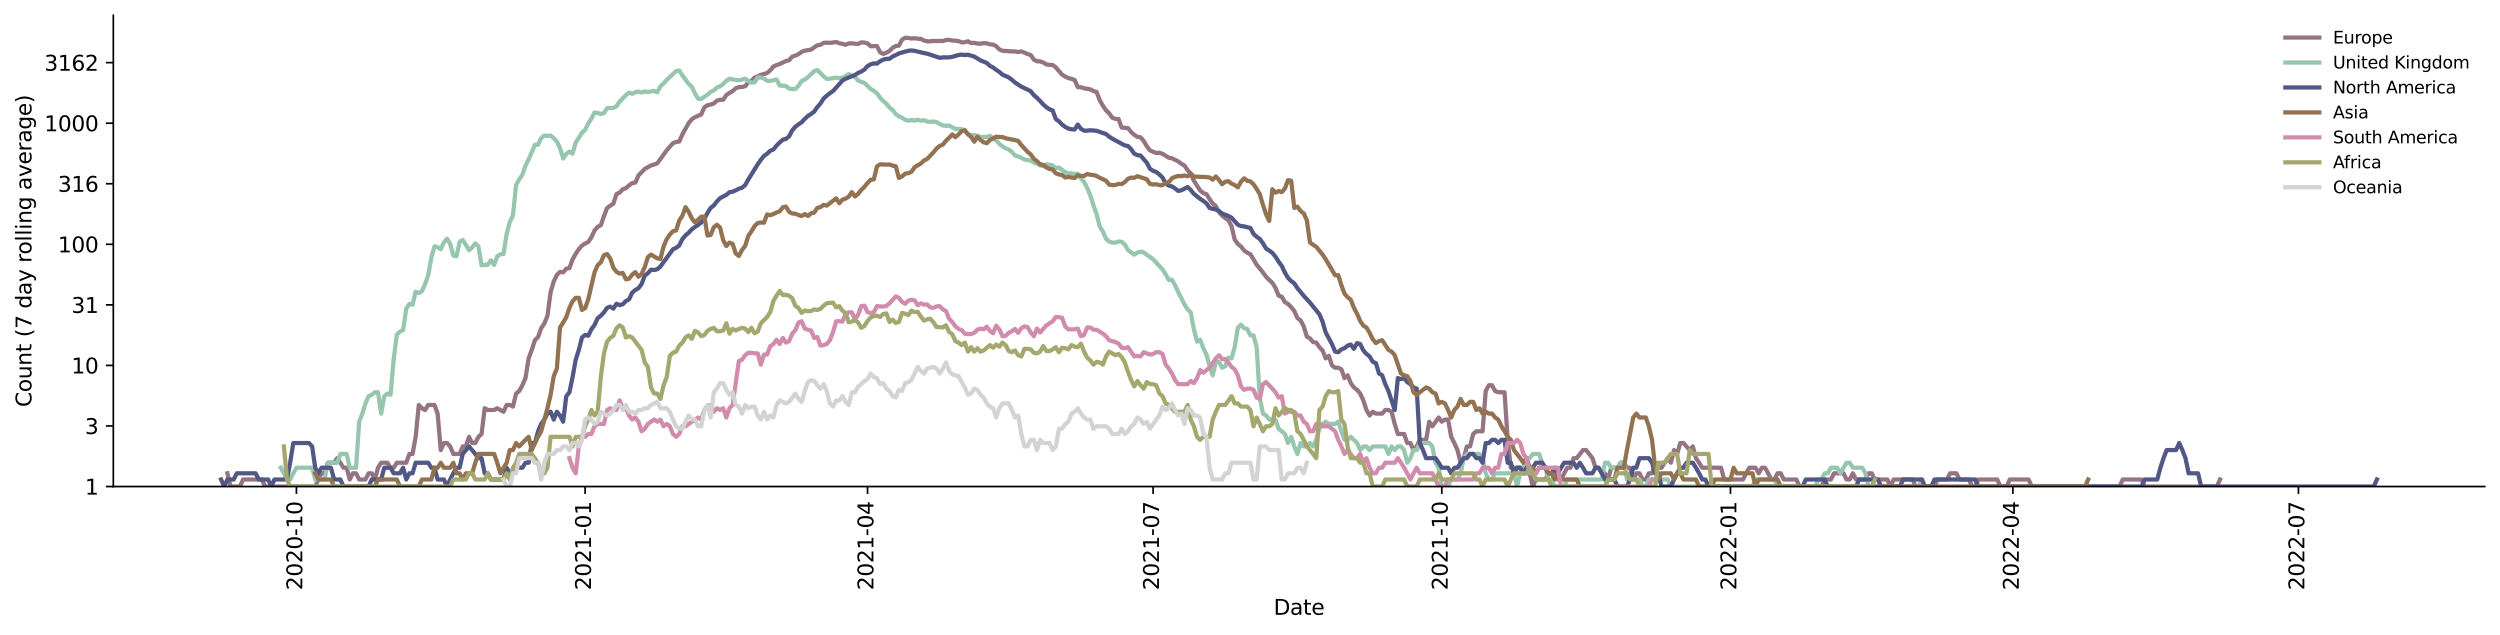 <?xml version="1.0" encoding="utf-8" standalone="no"?>
<!DOCTYPE svg PUBLIC "-//W3C//DTD SVG 1.1//EN"
  "http://www.w3.org/Graphics/SVG/1.1/DTD/svg11.dtd">
<svg xmlns:xlink="http://www.w3.org/1999/xlink" width="1176.528pt" height="298.621pt" viewBox="0 0 1176.528 298.621" xmlns="http://www.w3.org/2000/svg" version="1.1">
 <defs>
  <style type="text/css">*{stroke-linejoin: round; stroke-linecap: butt}</style>
 </defs>
 <g id="figure_1">
  <g id="patch_1">
   <path d="M 0 298.621 
L 1176.528 298.621 
L 1176.528 0 
L 0 0 
z
" style="fill: #ffffff"/>
  </g>
  <g id="axes_1">
   <g id="patch_2">
    <path d="M 53.328 228.96 
L 1169.328 228.96 
L 1169.328 7.2 
L 53.328 7.2 
z
" style="fill: #ffffff"/>
   </g>
   <g id="matplotlib.axis_1">
    <g id="xtick_1">
     <g id="line2d_1">
      <defs>
       <path id="mdc1167245b" d="M 0 0 
L 0 3.5 
" style="stroke: #000000; stroke-width: 0.8"/>
      </defs>
      <g>
       <use xlink:href="#mdc1167245b" x="139.498" y="228.96" style="stroke: #000000; stroke-width: 0.8"/>
      </g>
     </g>
     <g id="text_1">
      <!-- 2020-10 -->
      <g transform="translate(142.257 277.743)rotate(-90)scale(0.1 -0.1)">
       <defs>
        <path id="DejaVuSans-32" d="M 1228 531 
L 3431 531 
L 3431 0 
L 469 0 
L 469 531 
Q 828 903 1448 1529 
Q 2069 2156 2228 2338 
Q 2531 2678 2651 2914 
Q 2772 3150 2772 3378 
Q 2772 3750 2511 3984 
Q 2250 4219 1831 4219 
Q 1534 4219 1204 4116 
Q 875 4013 500 3803 
L 500 4441 
Q 881 4594 1212 4672 
Q 1544 4750 1819 4750 
Q 2544 4750 2975 4387 
Q 3406 4025 3406 3419 
Q 3406 3131 3298 2873 
Q 3191 2616 2906 2266 
Q 2828 2175 2409 1742 
Q 1991 1309 1228 531 
z
" transform="scale(0.016)"/>
        <path id="DejaVuSans-30" d="M 2034 4250 
Q 1547 4250 1301 3770 
Q 1056 3291 1056 2328 
Q 1056 1369 1301 889 
Q 1547 409 2034 409 
Q 2525 409 2770 889 
Q 3016 1369 3016 2328 
Q 3016 3291 2770 3770 
Q 2525 4250 2034 4250 
z
M 2034 4750 
Q 2819 4750 3233 4129 
Q 3647 3509 3647 2328 
Q 3647 1150 3233 529 
Q 2819 -91 2034 -91 
Q 1250 -91 836 529 
Q 422 1150 422 2328 
Q 422 3509 836 4129 
Q 1250 4750 2034 4750 
z
" transform="scale(0.016)"/>
        <path id="DejaVuSans-2d" d="M 313 2009 
L 1997 2009 
L 1997 1497 
L 313 1497 
L 313 2009 
z
" transform="scale(0.016)"/>
        <path id="DejaVuSans-31" d="M 794 531 
L 1825 531 
L 1825 4091 
L 703 3866 
L 703 4441 
L 1819 4666 
L 2450 4666 
L 2450 531 
L 3481 531 
L 3481 0 
L 794 0 
L 794 531 
z
" transform="scale(0.016)"/>
       </defs>
       <use xlink:href="#DejaVuSans-32"/>
       <use xlink:href="#DejaVuSans-30" x="63.623"/>
       <use xlink:href="#DejaVuSans-32" x="127.246"/>
       <use xlink:href="#DejaVuSans-30" x="190.869"/>
       <use xlink:href="#DejaVuSans-2d" x="254.492"/>
       <use xlink:href="#DejaVuSans-31" x="290.576"/>
       <use xlink:href="#DejaVuSans-30" x="354.199"/>
      </g>
     </g>
    </g>
    <g id="xtick_2">
     <g id="line2d_2">
      <g>
       <use xlink:href="#mdc1167245b" x="275.361" y="228.96" style="stroke: #000000; stroke-width: 0.8"/>
      </g>
     </g>
     <g id="text_2">
      <!-- 2021-01 -->
      <g transform="translate(278.121 277.743)rotate(-90)scale(0.1 -0.1)">
       <use xlink:href="#DejaVuSans-32"/>
       <use xlink:href="#DejaVuSans-30" x="63.623"/>
       <use xlink:href="#DejaVuSans-32" x="127.246"/>
       <use xlink:href="#DejaVuSans-31" x="190.869"/>
       <use xlink:href="#DejaVuSans-2d" x="254.492"/>
       <use xlink:href="#DejaVuSans-30" x="290.576"/>
       <use xlink:href="#DejaVuSans-31" x="354.199"/>
      </g>
     </g>
    </g>
    <g id="xtick_3">
     <g id="line2d_3">
      <g>
       <use xlink:href="#mdc1167245b" x="408.271" y="228.96" style="stroke: #000000; stroke-width: 0.8"/>
      </g>
     </g>
     <g id="text_3">
      <!-- 2021-04 -->
      <g transform="translate(411.031 277.743)rotate(-90)scale(0.1 -0.1)">
       <defs>
        <path id="DejaVuSans-34" d="M 2419 4116 
L 825 1625 
L 2419 1625 
L 2419 4116 
z
M 2253 4666 
L 3047 4666 
L 3047 1625 
L 3713 1625 
L 3713 1100 
L 3047 1100 
L 3047 0 
L 2419 0 
L 2419 1100 
L 313 1100 
L 313 1709 
L 2253 4666 
z
" transform="scale(0.016)"/>
       </defs>
       <use xlink:href="#DejaVuSans-32"/>
       <use xlink:href="#DejaVuSans-30" x="63.623"/>
       <use xlink:href="#DejaVuSans-32" x="127.246"/>
       <use xlink:href="#DejaVuSans-31" x="190.869"/>
       <use xlink:href="#DejaVuSans-2d" x="254.492"/>
       <use xlink:href="#DejaVuSans-30" x="290.576"/>
       <use xlink:href="#DejaVuSans-34" x="354.199"/>
      </g>
     </g>
    </g>
    <g id="xtick_4">
     <g id="line2d_4">
      <g>
       <use xlink:href="#mdc1167245b" x="542.658" y="228.96" style="stroke: #000000; stroke-width: 0.8"/>
      </g>
     </g>
     <g id="text_4">
      <!-- 2021-07 -->
      <g transform="translate(545.417 277.743)rotate(-90)scale(0.1 -0.1)">
       <defs>
        <path id="DejaVuSans-37" d="M 525 4666 
L 3525 4666 
L 3525 4397 
L 1831 0 
L 1172 0 
L 2766 4134 
L 525 4134 
L 525 4666 
z
" transform="scale(0.016)"/>
       </defs>
       <use xlink:href="#DejaVuSans-32"/>
       <use xlink:href="#DejaVuSans-30" x="63.623"/>
       <use xlink:href="#DejaVuSans-32" x="127.246"/>
       <use xlink:href="#DejaVuSans-31" x="190.869"/>
       <use xlink:href="#DejaVuSans-2d" x="254.492"/>
       <use xlink:href="#DejaVuSans-30" x="290.576"/>
       <use xlink:href="#DejaVuSans-37" x="354.199"/>
      </g>
     </g>
    </g>
    <g id="xtick_5">
     <g id="line2d_5">
      <g>
       <use xlink:href="#mdc1167245b" x="678.521" y="228.96" style="stroke: #000000; stroke-width: 0.8"/>
      </g>
     </g>
     <g id="text_5">
      <!-- 2021-10 -->
      <g transform="translate(681.281 277.743)rotate(-90)scale(0.1 -0.1)">
       <use xlink:href="#DejaVuSans-32"/>
       <use xlink:href="#DejaVuSans-30" x="63.623"/>
       <use xlink:href="#DejaVuSans-32" x="127.246"/>
       <use xlink:href="#DejaVuSans-31" x="190.869"/>
       <use xlink:href="#DejaVuSans-2d" x="254.492"/>
       <use xlink:href="#DejaVuSans-31" x="290.576"/>
       <use xlink:href="#DejaVuSans-30" x="354.199"/>
      </g>
     </g>
    </g>
    <g id="xtick_6">
     <g id="line2d_6">
      <g>
       <use xlink:href="#mdc1167245b" x="814.385" y="228.96" style="stroke: #000000; stroke-width: 0.8"/>
      </g>
     </g>
     <g id="text_6">
      <!-- 2022-01 -->
      <g transform="translate(817.144 277.743)rotate(-90)scale(0.1 -0.1)">
       <use xlink:href="#DejaVuSans-32"/>
       <use xlink:href="#DejaVuSans-30" x="63.623"/>
       <use xlink:href="#DejaVuSans-32" x="127.246"/>
       <use xlink:href="#DejaVuSans-32" x="190.869"/>
       <use xlink:href="#DejaVuSans-2d" x="254.492"/>
       <use xlink:href="#DejaVuSans-30" x="290.576"/>
       <use xlink:href="#DejaVuSans-31" x="354.199"/>
      </g>
     </g>
    </g>
    <g id="xtick_7">
     <g id="line2d_7">
      <g>
       <use xlink:href="#mdc1167245b" x="947.295" y="228.96" style="stroke: #000000; stroke-width: 0.8"/>
      </g>
     </g>
     <g id="text_7">
      <!-- 2022-04 -->
      <g transform="translate(950.054 277.743)rotate(-90)scale(0.1 -0.1)">
       <use xlink:href="#DejaVuSans-32"/>
       <use xlink:href="#DejaVuSans-30" x="63.623"/>
       <use xlink:href="#DejaVuSans-32" x="127.246"/>
       <use xlink:href="#DejaVuSans-32" x="190.869"/>
       <use xlink:href="#DejaVuSans-2d" x="254.492"/>
       <use xlink:href="#DejaVuSans-30" x="290.576"/>
       <use xlink:href="#DejaVuSans-34" x="354.199"/>
      </g>
     </g>
    </g>
    <g id="xtick_8">
     <g id="line2d_8">
      <g>
       <use xlink:href="#mdc1167245b" x="1081.681" y="228.96" style="stroke: #000000; stroke-width: 0.8"/>
      </g>
     </g>
     <g id="text_8">
      <!-- 2022-07 -->
      <g transform="translate(1084.441 277.743)rotate(-90)scale(0.1 -0.1)">
       <use xlink:href="#DejaVuSans-32"/>
       <use xlink:href="#DejaVuSans-30" x="63.623"/>
       <use xlink:href="#DejaVuSans-32" x="127.246"/>
       <use xlink:href="#DejaVuSans-32" x="190.869"/>
       <use xlink:href="#DejaVuSans-2d" x="254.492"/>
       <use xlink:href="#DejaVuSans-30" x="290.576"/>
       <use xlink:href="#DejaVuSans-37" x="354.199"/>
      </g>
     </g>
    </g>
    <g id="text_9">
     <!-- Date -->
     <g transform="translate(599.377 289.341)scale(0.1 -0.1)">
      <defs>
       <path id="DejaVuSans-44" d="M 1259 4147 
L 1259 519 
L 2022 519 
Q 2988 519 3436 956 
Q 3884 1394 3884 2338 
Q 3884 3275 3436 3711 
Q 2988 4147 2022 4147 
L 1259 4147 
z
M 628 4666 
L 1925 4666 
Q 3281 4666 3915 4102 
Q 4550 3538 4550 2338 
Q 4550 1131 3912 565 
Q 3275 0 1925 0 
L 628 0 
L 628 4666 
z
" transform="scale(0.016)"/>
       <path id="DejaVuSans-61" d="M 2194 1759 
Q 1497 1759 1228 1600 
Q 959 1441 959 1056 
Q 959 750 1161 570 
Q 1363 391 1709 391 
Q 2188 391 2477 730 
Q 2766 1069 2766 1631 
L 2766 1759 
L 2194 1759 
z
M 3341 1997 
L 3341 0 
L 2766 0 
L 2766 531 
Q 2569 213 2275 61 
Q 1981 -91 1556 -91 
Q 1019 -91 701 211 
Q 384 513 384 1019 
Q 384 1609 779 1909 
Q 1175 2209 1959 2209 
L 2766 2209 
L 2766 2266 
Q 2766 2663 2505 2880 
Q 2244 3097 1772 3097 
Q 1472 3097 1187 3025 
Q 903 2953 641 2809 
L 641 3341 
Q 956 3463 1253 3523 
Q 1550 3584 1831 3584 
Q 2591 3584 2966 3190 
Q 3341 2797 3341 1997 
z
" transform="scale(0.016)"/>
       <path id="DejaVuSans-74" d="M 1172 4494 
L 1172 3500 
L 2356 3500 
L 2356 3053 
L 1172 3053 
L 1172 1153 
Q 1172 725 1289 603 
Q 1406 481 1766 481 
L 2356 481 
L 2356 0 
L 1766 0 
Q 1100 0 847 248 
Q 594 497 594 1153 
L 594 3053 
L 172 3053 
L 172 3500 
L 594 3500 
L 594 4494 
L 1172 4494 
z
" transform="scale(0.016)"/>
       <path id="DejaVuSans-65" d="M 3597 1894 
L 3597 1613 
L 953 1613 
Q 991 1019 1311 708 
Q 1631 397 2203 397 
Q 2534 397 2845 478 
Q 3156 559 3463 722 
L 3463 178 
Q 3153 47 2828 -22 
Q 2503 -91 2169 -91 
Q 1331 -91 842 396 
Q 353 884 353 1716 
Q 353 2575 817 3079 
Q 1281 3584 2069 3584 
Q 2775 3584 3186 3129 
Q 3597 2675 3597 1894 
z
M 3022 2063 
Q 3016 2534 2758 2815 
Q 2500 3097 2075 3097 
Q 1594 3097 1305 2825 
Q 1016 2553 972 2059 
L 3022 2063 
z
" transform="scale(0.016)"/>
      </defs>
      <use xlink:href="#DejaVuSans-44"/>
      <use xlink:href="#DejaVuSans-61" x="77.002"/>
      <use xlink:href="#DejaVuSans-74" x="138.281"/>
      <use xlink:href="#DejaVuSans-65" x="177.49"/>
     </g>
    </g>
   </g>
   <g id="matplotlib.axis_2">
    <g id="ytick_1">
     <g id="line2d_9">
      <defs>
       <path id="mbda822598b" d="M 0 0 
L -3.5 0 
" style="stroke: #000000; stroke-width: 0.8"/>
      </defs>
      <g>
       <use xlink:href="#mbda822598b" x="53.328" y="228.96" style="stroke: #000000; stroke-width: 0.8"/>
      </g>
     </g>
     <g id="text_10">
      <!-- 1 -->
      <g transform="translate(39.966 232.759)scale(0.1 -0.1)">
       <use xlink:href="#DejaVuSans-31"/>
      </g>
     </g>
    </g>
    <g id="ytick_2">
     <g id="line2d_10">
      <g>
       <use xlink:href="#mbda822598b" x="53.328" y="200.463" style="stroke: #000000; stroke-width: 0.8"/>
      </g>
     </g>
     <g id="text_11">
      <!-- 3 -->
      <g transform="translate(39.966 204.262)scale(0.1 -0.1)">
       <defs>
        <path id="DejaVuSans-33" d="M 2597 2516 
Q 3050 2419 3304 2112 
Q 3559 1806 3559 1356 
Q 3559 666 3084 287 
Q 2609 -91 1734 -91 
Q 1441 -91 1130 -33 
Q 819 25 488 141 
L 488 750 
Q 750 597 1062 519 
Q 1375 441 1716 441 
Q 2309 441 2620 675 
Q 2931 909 2931 1356 
Q 2931 1769 2642 2001 
Q 2353 2234 1838 2234 
L 1294 2234 
L 1294 2753 
L 1863 2753 
Q 2328 2753 2575 2939 
Q 2822 3125 2822 3475 
Q 2822 3834 2567 4026 
Q 2313 4219 1838 4219 
Q 1578 4219 1281 4162 
Q 984 4106 628 3988 
L 628 4550 
Q 988 4650 1302 4700 
Q 1616 4750 1894 4750 
Q 2613 4750 3031 4423 
Q 3450 4097 3450 3541 
Q 3450 3153 3228 2886 
Q 3006 2619 2597 2516 
z
" transform="scale(0.016)"/>
       </defs>
       <use xlink:href="#DejaVuSans-33"/>
      </g>
     </g>
    </g>
    <g id="ytick_3">
     <g id="line2d_11">
      <g>
       <use xlink:href="#mbda822598b" x="53.328" y="171.965" style="stroke: #000000; stroke-width: 0.8"/>
      </g>
     </g>
     <g id="text_12">
      <!-- 10 -->
      <g transform="translate(33.603 175.765)scale(0.1 -0.1)">
       <use xlink:href="#DejaVuSans-31"/>
       <use xlink:href="#DejaVuSans-30" x="63.623"/>
      </g>
     </g>
    </g>
    <g id="ytick_4">
     <g id="line2d_12">
      <g>
       <use xlink:href="#mbda822598b" x="53.328" y="143.468" style="stroke: #000000; stroke-width: 0.8"/>
      </g>
     </g>
     <g id="text_13">
      <!-- 31 -->
      <g transform="translate(33.603 147.267)scale(0.1 -0.1)">
       <use xlink:href="#DejaVuSans-33"/>
       <use xlink:href="#DejaVuSans-31" x="63.623"/>
      </g>
     </g>
    </g>
    <g id="ytick_5">
     <g id="line2d_13">
      <g>
       <use xlink:href="#mbda822598b" x="53.328" y="114.971" style="stroke: #000000; stroke-width: 0.8"/>
      </g>
     </g>
     <g id="text_14">
      <!-- 100 -->
      <g transform="translate(27.241 118.77)scale(0.1 -0.1)">
       <use xlink:href="#DejaVuSans-31"/>
       <use xlink:href="#DejaVuSans-30" x="63.623"/>
       <use xlink:href="#DejaVuSans-30" x="127.246"/>
      </g>
     </g>
    </g>
    <g id="ytick_6">
     <g id="line2d_14">
      <g>
       <use xlink:href="#mbda822598b" x="53.328" y="86.474" style="stroke: #000000; stroke-width: 0.8"/>
      </g>
     </g>
     <g id="text_15">
      <!-- 316 -->
      <g transform="translate(27.241 90.273)scale(0.1 -0.1)">
       <defs>
        <path id="DejaVuSans-36" d="M 2113 2584 
Q 1688 2584 1439 2293 
Q 1191 2003 1191 1497 
Q 1191 994 1439 701 
Q 1688 409 2113 409 
Q 2538 409 2786 701 
Q 3034 994 3034 1497 
Q 3034 2003 2786 2293 
Q 2538 2584 2113 2584 
z
M 3366 4563 
L 3366 3988 
Q 3128 4100 2886 4159 
Q 2644 4219 2406 4219 
Q 1781 4219 1451 3797 
Q 1122 3375 1075 2522 
Q 1259 2794 1537 2939 
Q 1816 3084 2150 3084 
Q 2853 3084 3261 2657 
Q 3669 2231 3669 1497 
Q 3669 778 3244 343 
Q 2819 -91 2113 -91 
Q 1303 -91 875 529 
Q 447 1150 447 2328 
Q 447 3434 972 4092 
Q 1497 4750 2381 4750 
Q 2619 4750 2861 4703 
Q 3103 4656 3366 4563 
z
" transform="scale(0.016)"/>
       </defs>
       <use xlink:href="#DejaVuSans-33"/>
       <use xlink:href="#DejaVuSans-31" x="63.623"/>
       <use xlink:href="#DejaVuSans-36" x="127.246"/>
      </g>
     </g>
    </g>
    <g id="ytick_7">
     <g id="line2d_15">
      <g>
       <use xlink:href="#mbda822598b" x="53.328" y="57.976" style="stroke: #000000; stroke-width: 0.8"/>
      </g>
     </g>
     <g id="text_16">
      <!-- 1000 -->
      <g transform="translate(20.878 61.776)scale(0.1 -0.1)">
       <use xlink:href="#DejaVuSans-31"/>
       <use xlink:href="#DejaVuSans-30" x="63.623"/>
       <use xlink:href="#DejaVuSans-30" x="127.246"/>
       <use xlink:href="#DejaVuSans-30" x="190.869"/>
      </g>
     </g>
    </g>
    <g id="ytick_8">
     <g id="line2d_16">
      <g>
       <use xlink:href="#mbda822598b" x="53.328" y="29.479" style="stroke: #000000; stroke-width: 0.8"/>
      </g>
     </g>
     <g id="text_17">
      <!-- 3162 -->
      <g transform="translate(20.878 33.278)scale(0.1 -0.1)">
       <use xlink:href="#DejaVuSans-33"/>
       <use xlink:href="#DejaVuSans-31" x="63.623"/>
       <use xlink:href="#DejaVuSans-36" x="127.246"/>
       <use xlink:href="#DejaVuSans-32" x="190.869"/>
      </g>
     </g>
    </g>
    <g id="text_18">
     <!-- Count (7 day rolling average) -->
     <g transform="translate(14.798 191.548)rotate(-90)scale(0.1 -0.1)">
      <defs>
       <path id="DejaVuSans-43" d="M 4122 4306 
L 4122 3641 
Q 3803 3938 3442 4084 
Q 3081 4231 2675 4231 
Q 1875 4231 1450 3742 
Q 1025 3253 1025 2328 
Q 1025 1406 1450 917 
Q 1875 428 2675 428 
Q 3081 428 3442 575 
Q 3803 722 4122 1019 
L 4122 359 
Q 3791 134 3420 21 
Q 3050 -91 2638 -91 
Q 1578 -91 968 557 
Q 359 1206 359 2328 
Q 359 3453 968 4101 
Q 1578 4750 2638 4750 
Q 3056 4750 3426 4639 
Q 3797 4528 4122 4306 
z
" transform="scale(0.016)"/>
       <path id="DejaVuSans-6f" d="M 1959 3097 
Q 1497 3097 1228 2736 
Q 959 2375 959 1747 
Q 959 1119 1226 758 
Q 1494 397 1959 397 
Q 2419 397 2687 759 
Q 2956 1122 2956 1747 
Q 2956 2369 2687 2733 
Q 2419 3097 1959 3097 
z
M 1959 3584 
Q 2709 3584 3137 3096 
Q 3566 2609 3566 1747 
Q 3566 888 3137 398 
Q 2709 -91 1959 -91 
Q 1206 -91 779 398 
Q 353 888 353 1747 
Q 353 2609 779 3096 
Q 1206 3584 1959 3584 
z
" transform="scale(0.016)"/>
       <path id="DejaVuSans-75" d="M 544 1381 
L 544 3500 
L 1119 3500 
L 1119 1403 
Q 1119 906 1312 657 
Q 1506 409 1894 409 
Q 2359 409 2629 706 
Q 2900 1003 2900 1516 
L 2900 3500 
L 3475 3500 
L 3475 0 
L 2900 0 
L 2900 538 
Q 2691 219 2414 64 
Q 2138 -91 1772 -91 
Q 1169 -91 856 284 
Q 544 659 544 1381 
z
M 1991 3584 
L 1991 3584 
z
" transform="scale(0.016)"/>
       <path id="DejaVuSans-6e" d="M 3513 2113 
L 3513 0 
L 2938 0 
L 2938 2094 
Q 2938 2591 2744 2837 
Q 2550 3084 2163 3084 
Q 1697 3084 1428 2787 
Q 1159 2491 1159 1978 
L 1159 0 
L 581 0 
L 581 3500 
L 1159 3500 
L 1159 2956 
Q 1366 3272 1645 3428 
Q 1925 3584 2291 3584 
Q 2894 3584 3203 3211 
Q 3513 2838 3513 2113 
z
" transform="scale(0.016)"/>
       <path id="DejaVuSans-20" transform="scale(0.016)"/>
       <path id="DejaVuSans-28" d="M 1984 4856 
Q 1566 4138 1362 3434 
Q 1159 2731 1159 2009 
Q 1159 1288 1364 580 
Q 1569 -128 1984 -844 
L 1484 -844 
Q 1016 -109 783 600 
Q 550 1309 550 2009 
Q 550 2706 781 3412 
Q 1013 4119 1484 4856 
L 1984 4856 
z
" transform="scale(0.016)"/>
       <path id="DejaVuSans-64" d="M 2906 2969 
L 2906 4863 
L 3481 4863 
L 3481 0 
L 2906 0 
L 2906 525 
Q 2725 213 2448 61 
Q 2172 -91 1784 -91 
Q 1150 -91 751 415 
Q 353 922 353 1747 
Q 353 2572 751 3078 
Q 1150 3584 1784 3584 
Q 2172 3584 2448 3432 
Q 2725 3281 2906 2969 
z
M 947 1747 
Q 947 1113 1208 752 
Q 1469 391 1925 391 
Q 2381 391 2643 752 
Q 2906 1113 2906 1747 
Q 2906 2381 2643 2742 
Q 2381 3103 1925 3103 
Q 1469 3103 1208 2742 
Q 947 2381 947 1747 
z
" transform="scale(0.016)"/>
       <path id="DejaVuSans-79" d="M 2059 -325 
Q 1816 -950 1584 -1140 
Q 1353 -1331 966 -1331 
L 506 -1331 
L 506 -850 
L 844 -850 
Q 1081 -850 1212 -737 
Q 1344 -625 1503 -206 
L 1606 56 
L 191 3500 
L 800 3500 
L 1894 763 
L 2988 3500 
L 3597 3500 
L 2059 -325 
z
" transform="scale(0.016)"/>
       <path id="DejaVuSans-72" d="M 2631 2963 
Q 2534 3019 2420 3045 
Q 2306 3072 2169 3072 
Q 1681 3072 1420 2755 
Q 1159 2438 1159 1844 
L 1159 0 
L 581 0 
L 581 3500 
L 1159 3500 
L 1159 2956 
Q 1341 3275 1631 3429 
Q 1922 3584 2338 3584 
Q 2397 3584 2469 3576 
Q 2541 3569 2628 3553 
L 2631 2963 
z
" transform="scale(0.016)"/>
       <path id="DejaVuSans-6c" d="M 603 4863 
L 1178 4863 
L 1178 0 
L 603 0 
L 603 4863 
z
" transform="scale(0.016)"/>
       <path id="DejaVuSans-69" d="M 603 3500 
L 1178 3500 
L 1178 0 
L 603 0 
L 603 3500 
z
M 603 4863 
L 1178 4863 
L 1178 4134 
L 603 4134 
L 603 4863 
z
" transform="scale(0.016)"/>
       <path id="DejaVuSans-67" d="M 2906 1791 
Q 2906 2416 2648 2759 
Q 2391 3103 1925 3103 
Q 1463 3103 1205 2759 
Q 947 2416 947 1791 
Q 947 1169 1205 825 
Q 1463 481 1925 481 
Q 2391 481 2648 825 
Q 2906 1169 2906 1791 
z
M 3481 434 
Q 3481 -459 3084 -895 
Q 2688 -1331 1869 -1331 
Q 1566 -1331 1297 -1286 
Q 1028 -1241 775 -1147 
L 775 -588 
Q 1028 -725 1275 -790 
Q 1522 -856 1778 -856 
Q 2344 -856 2625 -561 
Q 2906 -266 2906 331 
L 2906 616 
Q 2728 306 2450 153 
Q 2172 0 1784 0 
Q 1141 0 747 490 
Q 353 981 353 1791 
Q 353 2603 747 3093 
Q 1141 3584 1784 3584 
Q 2172 3584 2450 3431 
Q 2728 3278 2906 2969 
L 2906 3500 
L 3481 3500 
L 3481 434 
z
" transform="scale(0.016)"/>
       <path id="DejaVuSans-76" d="M 191 3500 
L 800 3500 
L 1894 563 
L 2988 3500 
L 3597 3500 
L 2284 0 
L 1503 0 
L 191 3500 
z
" transform="scale(0.016)"/>
       <path id="DejaVuSans-29" d="M 513 4856 
L 1013 4856 
Q 1481 4119 1714 3412 
Q 1947 2706 1947 2009 
Q 1947 1309 1714 600 
Q 1481 -109 1013 -844 
L 513 -844 
Q 928 -128 1133 580 
Q 1338 1288 1338 2009 
Q 1338 2731 1133 3434 
Q 928 4138 513 4856 
z
" transform="scale(0.016)"/>
      </defs>
      <use xlink:href="#DejaVuSans-43"/>
      <use xlink:href="#DejaVuSans-6f" x="69.824"/>
      <use xlink:href="#DejaVuSans-75" x="131.006"/>
      <use xlink:href="#DejaVuSans-6e" x="194.385"/>
      <use xlink:href="#DejaVuSans-74" x="257.764"/>
      <use xlink:href="#DejaVuSans-20" x="296.973"/>
      <use xlink:href="#DejaVuSans-28" x="328.76"/>
      <use xlink:href="#DejaVuSans-37" x="367.773"/>
      <use xlink:href="#DejaVuSans-20" x="431.396"/>
      <use xlink:href="#DejaVuSans-64" x="463.184"/>
      <use xlink:href="#DejaVuSans-61" x="526.66"/>
      <use xlink:href="#DejaVuSans-79" x="587.939"/>
      <use xlink:href="#DejaVuSans-20" x="647.119"/>
      <use xlink:href="#DejaVuSans-72" x="678.906"/>
      <use xlink:href="#DejaVuSans-6f" x="717.77"/>
      <use xlink:href="#DejaVuSans-6c" x="778.951"/>
      <use xlink:href="#DejaVuSans-6c" x="806.734"/>
      <use xlink:href="#DejaVuSans-69" x="834.518"/>
      <use xlink:href="#DejaVuSans-6e" x="862.301"/>
      <use xlink:href="#DejaVuSans-67" x="925.68"/>
      <use xlink:href="#DejaVuSans-20" x="989.156"/>
      <use xlink:href="#DejaVuSans-61" x="1020.943"/>
      <use xlink:href="#DejaVuSans-76" x="1082.223"/>
      <use xlink:href="#DejaVuSans-65" x="1141.402"/>
      <use xlink:href="#DejaVuSans-72" x="1202.926"/>
      <use xlink:href="#DejaVuSans-61" x="1244.039"/>
      <use xlink:href="#DejaVuSans-67" x="1305.318"/>
      <use xlink:href="#DejaVuSans-65" x="1368.795"/>
      <use xlink:href="#DejaVuSans-29" x="1430.318"/>
     </g>
    </g>
   </g>
   <g id="line2d_17">
    <path d="M 107.009 222.739 
L 108.486 228.96 
L 112.916 228.96 
L 114.393 225.655 
L 123.253 225.655 
L 124.73 228.96 
L 148.359 228.96 
L 149.835 225.655 
L 151.312 222.739 
L 152.789 222.739 
L 154.266 217.772 
L 157.219 217.772 
L 158.696 215.619 
L 160.173 217.772 
L 161.65 220.131 
L 163.126 220.131 
L 164.603 225.655 
L 166.08 222.739 
L 167.557 222.739 
L 169.034 225.655 
L 171.987 225.655 
L 173.464 222.739 
L 174.941 222.739 
L 176.417 225.655 
L 177.894 220.131 
L 179.371 217.772 
L 182.325 217.772 
L 183.801 220.131 
L 185.278 220.131 
L 186.755 217.772 
L 191.185 217.772 
L 192.662 213.637 
L 194.139 213.637 
L 195.616 205.582 
L 197.092 190.579 
L 198.569 192.127 
L 200.046 192.938 
L 201.523 190.579 
L 204.476 190.579 
L 205.953 194.646 
L 207.43 211.803 
L 208.907 208.498 
L 210.383 208.498 
L 211.86 210.095 
L 213.337 213.637 
L 216.29 213.637 
L 217.767 210.095 
L 219.244 210.095 
L 220.721 205.582 
L 222.198 208.498 
L 223.674 208.498 
L 225.151 205.582 
L 226.628 204.244 
L 228.105 192.127 
L 229.581 192.938 
L 232.535 192.938 
L 234.012 192.127 
L 236.965 193.777 
L 238.442 190.579 
L 239.919 190.579 
L 241.396 191.341 
L 242.872 185.206 
L 244.349 184.027 
L 245.826 181.304 
L 247.303 177.935 
L 248.779 168.66 
L 250.256 164.668 
L 251.733 160.112 
L 253.21 158.624 
L 254.687 154.457 
L 256.163 152.289 
L 257.64 148.588 
L 259.117 137.563 
L 260.594 132.413 
L 262.07 129.386 
L 263.547 127.971 
L 265.024 128.151 
L 266.501 126.464 
L 267.978 126.184 
L 269.454 122.092 
L 270.931 119.456 
L 272.408 117.228 
L 273.885 115.58 
L 275.361 114.585 
L 276.838 113.898 
L 278.315 111.697 
L 279.792 108.477 
L 281.269 106.794 
L 282.745 105.97 
L 284.222 101.754 
L 285.699 97.902 
L 287.176 96.792 
L 288.652 95.86 
L 290.129 91.333 
L 291.606 90.649 
L 293.083 89.072 
L 294.56 88.568 
L 296.036 87.241 
L 297.513 86.169 
L 298.99 85.938 
L 300.467 82.548 
L 303.42 79.508 
L 306.374 77.836 
L 307.851 77.421 
L 309.327 76.869 
L 313.758 70.727 
L 316.711 67.377 
L 318.188 66.825 
L 319.665 66.584 
L 321.142 63.232 
L 324.095 57.927 
L 325.572 56.111 
L 327.049 55.152 
L 330.002 53.844 
L 331.479 50.485 
L 332.956 49.524 
L 334.433 49.21 
L 335.909 48.716 
L 337.386 47.372 
L 338.863 46.963 
L 340.34 46.933 
L 341.816 44.763 
L 343.293 43.738 
L 344.77 42.893 
L 346.247 41.522 
L 347.724 40.995 
L 349.2 40.913 
L 350.677 40.585 
L 352.154 38.68 
L 353.631 38.104 
L 355.107 36.487 
L 356.584 35.952 
L 358.061 35.213 
L 359.538 34.849 
L 361.015 34.347 
L 362.491 33.084 
L 363.968 31.34 
L 365.445 30.625 
L 366.922 30.148 
L 369.875 28.699 
L 371.352 28.356 
L 372.829 26.636 
L 374.305 26.18 
L 375.782 25.475 
L 377.259 24.391 
L 378.736 23.844 
L 381.689 23.333 
L 384.643 21.306 
L 386.12 21.088 
L 387.596 20.171 
L 389.073 20.082 
L 390.55 20.163 
L 392.027 20.019 
L 393.504 19.747 
L 394.98 20.357 
L 396.457 20.632 
L 397.934 21.048 
L 399.411 20.441 
L 400.887 20.407 
L 403.841 20.69 
L 405.318 19.928 
L 406.795 20.04 
L 408.271 20.42 
L 409.748 21.748 
L 412.702 21.658 
L 414.178 24.59 
L 415.655 25.388 
L 417.132 24.796 
L 418.609 23.973 
L 420.086 22.473 
L 421.562 21.67 
L 423.039 21.481 
L 424.516 18.693 
L 425.993 17.76 
L 427.469 17.823 
L 428.946 18.162 
L 430.423 17.973 
L 431.9 18.24 
L 433.377 18.301 
L 434.853 19.063 
L 436.33 19.467 
L 437.807 19.435 
L 439.284 19.233 
L 440.76 19.361 
L 442.237 19.23 
L 443.714 19.308 
L 445.191 18.84 
L 446.668 18.742 
L 448.144 19.08 
L 449.621 19.148 
L 451.098 19.351 
L 452.575 19.95 
L 454.051 19.89 
L 455.528 19.409 
L 457.005 20.268 
L 458.482 20.142 
L 459.959 20.497 
L 461.435 20.561 
L 462.912 20.318 
L 464.389 20.383 
L 465.866 20.882 
L 467.342 20.989 
L 468.819 21.716 
L 470.296 23.236 
L 471.773 23.905 
L 473.25 23.956 
L 474.726 24.143 
L 477.68 24.205 
L 479.157 24.49 
L 480.633 24.188 
L 482.11 24.755 
L 483.587 25.446 
L 485.064 25.891 
L 486.541 28.058 
L 488.017 28.851 
L 489.494 28.865 
L 490.971 29.41 
L 492.448 30.331 
L 493.924 30.537 
L 495.401 30.57 
L 496.878 31.722 
L 499.831 35.127 
L 501.308 36.04 
L 502.785 36.745 
L 504.262 37.112 
L 505.739 37.64 
L 507.215 41.004 
L 508.692 41.072 
L 510.169 41.539 
L 513.122 42.052 
L 514.599 42.86 
L 516.076 43.288 
L 517.553 47.177 
L 519.03 49.777 
L 520.506 51.902 
L 521.983 53.346 
L 523.46 55.406 
L 524.937 55.941 
L 526.413 56.055 
L 527.89 60.029 
L 530.844 60.276 
L 532.321 62.137 
L 533.797 63.447 
L 535.274 64.405 
L 536.751 64.639 
L 538.228 66.31 
L 539.704 68.82 
L 541.181 70.774 
L 544.135 71.996 
L 545.612 71.884 
L 547.088 72.385 
L 550.042 74.224 
L 551.519 74.477 
L 554.472 75.953 
L 555.949 77.082 
L 557.426 77.907 
L 558.903 80.089 
L 560.379 81.667 
L 561.856 85.067 
L 564.81 89.637 
L 566.286 90.848 
L 567.763 91.388 
L 569.24 93.687 
L 570.717 95.762 
L 572.194 96.979 
L 573.67 99.782 
L 575.147 101.465 
L 576.624 102.64 
L 578.101 103.671 
L 579.577 106.441 
L 581.054 112.741 
L 582.531 114.795 
L 584.008 115.981 
L 585.485 117.895 
L 586.961 118.911 
L 588.438 119.626 
L 591.392 124.569 
L 594.345 128.212 
L 595.822 130.223 
L 597.299 131.777 
L 598.776 133.065 
L 600.252 135.453 
L 601.729 139.108 
L 603.206 139.677 
L 604.683 142.2 
L 606.159 143.064 
L 607.636 144.538 
L 609.113 146.354 
L 610.59 149.713 
L 612.067 150.742 
L 613.543 153.601 
L 615.02 158.419 
L 616.497 159.251 
L 617.974 161.004 
L 619.45 161.232 
L 620.927 163.386 
L 622.404 164.933 
L 623.881 168.66 
L 625.358 167.453 
L 626.834 171.965 
L 628.311 173.05 
L 629.788 173.05 
L 631.265 173.8 
L 632.741 177.935 
L 634.218 176.62 
L 635.695 180.294 
L 637.172 182.358 
L 638.648 183.458 
L 640.125 185.206 
L 641.602 188.425 
L 643.079 192.938 
L 644.556 195.546 
L 646.032 193.777 
L 647.509 194.646 
L 650.463 194.646 
L 651.939 192.938 
L 653.416 192.938 
L 654.893 193.777 
L 656.37 199.515 
L 657.847 204.244 
L 660.8 204.244 
L 662.277 208.498 
L 663.754 208.498 
L 665.23 211.803 
L 666.707 210.095 
L 668.184 206.997 
L 671.138 206.997 
L 672.614 198.461 
L 674.091 200.615 
L 677.045 196.48 
L 678.521 198.461 
L 679.998 197.451 
L 681.475 197.451 
L 682.952 205.582 
L 684.429 208.498 
L 685.905 211.803 
L 687.382 217.772 
L 688.859 215.619 
L 690.336 210.095 
L 691.812 210.095 
L 693.289 204.244 
L 694.766 202.974 
L 697.72 202.974 
L 699.196 184.027 
L 700.673 181.304 
L 702.15 181.304 
L 703.627 184.027 
L 705.103 184.61 
L 708.057 184.61 
L 709.534 206.997 
L 711.011 220.131 
L 715.441 220.131 
L 716.918 222.739 
L 719.871 222.739 
L 721.348 228.96 
L 722.825 225.655 
L 727.255 225.655 
L 728.732 222.739 
L 731.685 222.739 
L 733.162 225.655 
L 734.639 225.655 
L 736.116 222.739 
L 737.593 220.131 
L 739.069 220.131 
L 740.546 215.619 
L 742.023 215.619 
L 744.976 211.803 
L 746.453 211.803 
L 749.407 215.619 
L 750.884 220.131 
L 752.36 220.131 
L 753.837 222.739 
L 755.314 222.739 
L 756.791 225.655 
L 758.267 220.131 
L 761.221 220.131 
L 762.698 217.772 
L 764.174 217.772 
L 765.651 220.131 
L 767.128 220.131 
L 768.605 225.655 
L 770.082 222.739 
L 771.558 222.739 
L 773.035 225.655 
L 774.512 225.655 
L 775.989 222.739 
L 777.465 222.739 
L 778.942 217.772 
L 780.419 220.131 
L 781.896 220.131 
L 784.849 215.619 
L 786.326 217.772 
L 787.803 211.803 
L 789.28 213.637 
L 790.756 208.498 
L 792.233 208.498 
L 795.187 211.803 
L 796.664 210.095 
L 798.14 215.619 
L 799.617 217.772 
L 801.094 220.131 
L 809.955 220.131 
L 811.431 225.655 
L 820.292 225.655 
L 821.769 222.739 
L 823.246 220.131 
L 826.199 220.131 
L 827.676 222.739 
L 829.153 220.131 
L 830.629 220.131 
L 832.106 222.739 
L 833.583 225.655 
L 835.06 225.655 
L 836.537 222.739 
L 838.013 222.739 
L 839.49 225.655 
L 845.397 225.655 
L 846.874 228.96 
L 857.211 228.96 
L 858.688 225.655 
L 861.642 225.655 
L 863.119 222.739 
L 867.549 222.739 
L 869.026 225.655 
L 870.502 225.655 
L 871.979 222.739 
L 873.456 225.655 
L 877.886 225.655 
L 879.363 222.739 
L 880.84 222.739 
L 882.317 225.655 
L 888.224 225.655 
L 889.7 228.96 
L 891.177 225.655 
L 900.038 225.655 
L 901.515 228.96 
L 910.375 228.96 
L 911.852 225.655 
L 916.282 225.655 
L 917.759 222.739 
L 920.713 222.739 
L 922.19 225.655 
L 926.62 225.655 
L 928.097 228.96 
L 929.573 228.96 
L 931.05 225.655 
L 939.911 225.655 
L 941.388 228.96 
L 944.341 228.96 
L 945.818 225.655 
L 954.679 225.655 
L 956.155 228.96 
L 997.505 228.96 
L 998.982 225.655 
L 1007.843 225.655 
L 1009.319 228.96 
L 1043.285 228.96 
L 1044.762 225.655 
L 1044.762 225.655 
" clip-path="url(#p459db62c92)" style="fill: none; stroke: #947383; stroke-width: 2; stroke-linecap: square"/>
   </g>
   <g id="line2d_18">
    <path d="M 132.114 220.131 
L 133.591 222.739 
L 135.068 225.655 
L 136.544 225.655 
L 138.021 222.739 
L 139.498 220.131 
L 146.882 220.131 
L 148.359 225.655 
L 152.789 225.655 
L 154.266 217.772 
L 158.696 217.772 
L 160.173 213.637 
L 163.126 213.637 
L 164.603 220.131 
L 167.557 220.131 
L 169.034 198.461 
L 170.51 194.646 
L 171.987 189.84 
L 173.464 186.444 
L 174.941 185.817 
L 176.417 184.61 
L 177.894 184.61 
L 179.371 194.646 
L 180.848 186.444 
L 182.325 185.206 
L 183.801 185.817 
L 185.278 168.972 
L 186.755 157.416 
L 188.232 156.078 
L 189.708 155.345 
L 191.185 145.248 
L 192.662 143.064 
L 194.139 143.397 
L 195.616 137.3 
L 197.092 137.918 
L 198.569 137.04 
L 200.046 133.66 
L 201.523 129.577 
L 202.999 121.166 
L 204.476 115.908 
L 205.953 116.315 
L 207.43 117.267 
L 208.907 114.102 
L 210.383 112.324 
L 211.86 114.76 
L 213.337 120.274 
L 214.814 120.583 
L 216.29 113.831 
L 217.767 112.935 
L 219.244 115.22 
L 220.721 117.776 
L 222.198 116.465 
L 223.674 114.515 
L 225.151 115.981 
L 226.628 124.884 
L 229.581 124.569 
L 231.058 122.472 
L 232.535 124.674 
L 234.012 120.583 
L 235.489 119.668 
L 236.965 119.54 
L 238.442 109.962 
L 239.919 104.514 
L 241.396 101.424 
L 242.872 87.057 
L 244.349 84.411 
L 245.826 82.264 
L 247.303 77.923 
L 248.779 75.021 
L 251.733 68.155 
L 253.21 68.107 
L 254.687 64.97 
L 256.163 63.78 
L 257.64 63.982 
L 259.117 63.82 
L 260.594 64.984 
L 262.07 66.624 
L 263.547 69.729 
L 265.024 74.602 
L 266.501 72.461 
L 267.978 71.35 
L 269.454 72.297 
L 270.931 67.018 
L 272.408 64.891 
L 273.885 62.47 
L 275.361 61.133 
L 276.838 58.054 
L 278.315 55.863 
L 279.792 52.968 
L 281.269 53.165 
L 282.745 53.632 
L 284.222 53.22 
L 285.699 50.915 
L 287.176 50.764 
L 288.652 50.825 
L 290.129 49.978 
L 291.606 47.792 
L 294.56 44.788 
L 296.036 43.589 
L 297.513 44.163 
L 298.99 43.427 
L 300.467 43.088 
L 301.943 43.555 
L 303.42 42.976 
L 304.897 43.333 
L 307.851 42.761 
L 309.327 43.437 
L 310.804 40.641 
L 312.281 39.327 
L 313.758 37.585 
L 318.188 33.455 
L 319.665 33.171 
L 321.142 35.488 
L 324.095 39.497 
L 325.572 40.807 
L 327.049 43.978 
L 328.525 46.465 
L 330.002 46.531 
L 332.956 44.579 
L 334.433 43.241 
L 335.909 42.563 
L 337.386 41.185 
L 338.863 40.684 
L 340.34 39.471 
L 341.816 38.027 
L 343.293 37.004 
L 344.77 37.391 
L 347.724 37.802 
L 350.677 37.044 
L 352.154 38.12 
L 353.631 38.887 
L 355.107 38.784 
L 356.584 36.417 
L 358.061 36.474 
L 359.538 36.992 
L 361.015 38.017 
L 362.491 38.127 
L 365.445 37.406 
L 366.922 40.258 
L 368.398 40.314 
L 369.875 40.507 
L 371.352 41.696 
L 372.829 41.959 
L 374.305 41.856 
L 375.782 40.416 
L 377.259 38.16 
L 378.736 37.431 
L 380.213 36.295 
L 383.166 33.5 
L 384.643 32.952 
L 387.596 35.899 
L 389.073 37.114 
L 390.55 37.006 
L 393.504 36.53 
L 394.98 36.764 
L 396.457 36.5 
L 397.934 35.776 
L 399.411 34.878 
L 402.364 36.218 
L 403.841 37.876 
L 405.318 38.579 
L 406.795 39.026 
L 409.748 41.88 
L 411.225 42.78 
L 412.702 43.897 
L 414.178 45.996 
L 415.655 47.526 
L 417.132 48.748 
L 418.609 50.627 
L 420.086 51.781 
L 421.562 53.724 
L 423.039 54.752 
L 424.516 55.39 
L 425.993 56.351 
L 427.469 56.826 
L 428.946 56.468 
L 430.423 56.745 
L 431.9 56.315 
L 433.377 56.85 
L 434.853 56.561 
L 436.33 57.234 
L 437.807 57.372 
L 439.284 57.156 
L 440.76 57.479 
L 442.237 58.368 
L 443.714 59.039 
L 445.191 59.231 
L 446.668 59.101 
L 449.621 60.651 
L 452.575 60.821 
L 454.051 61.201 
L 455.528 63.337 
L 459.959 63.82 
L 461.435 64.446 
L 462.912 64.538 
L 464.389 64.45 
L 465.866 63.937 
L 468.819 66.162 
L 470.296 67.669 
L 471.773 68.88 
L 473.25 69.786 
L 474.726 70.363 
L 476.203 71.502 
L 477.68 73.202 
L 479.157 73.578 
L 480.633 74.244 
L 482.11 75.063 
L 485.064 75.576 
L 486.541 76.478 
L 488.017 77.098 
L 489.494 77.931 
L 490.971 78.122 
L 492.448 77.298 
L 495.401 77.796 
L 496.878 79.165 
L 498.355 78.842 
L 499.831 79.977 
L 501.308 80.95 
L 502.785 81.695 
L 504.262 81.557 
L 505.739 81.88 
L 507.215 81.787 
L 508.692 84.063 
L 510.169 85.537 
L 511.646 88.422 
L 513.122 92.065 
L 514.599 96.724 
L 516.076 100.838 
L 517.553 106.567 
L 519.03 108.999 
L 520.506 112.388 
L 521.983 113.662 
L 523.46 114.171 
L 524.937 114.171 
L 526.413 113.629 
L 527.89 113.797 
L 529.367 115.113 
L 530.844 117.697 
L 533.797 119.84 
L 535.274 118.828 
L 536.751 118.418 
L 538.228 118.787 
L 539.704 119.969 
L 541.181 120.895 
L 542.658 121.998 
L 547.088 126.803 
L 548.565 129.072 
L 550.042 131.777 
L 551.519 131.638 
L 552.995 134.192 
L 554.472 137.475 
L 555.949 140.259 
L 557.426 143.285 
L 558.903 145.611 
L 560.379 146.99 
L 561.856 154.986 
L 563.333 160.778 
L 564.81 159.894 
L 566.286 163.891 
L 567.763 166.87 
L 569.24 172.322 
L 570.717 176.62 
L 572.194 170.258 
L 573.67 170.258 
L 575.147 173.05 
L 576.624 172.322 
L 578.101 168.353 
L 579.577 168.66 
L 581.054 163.386 
L 582.531 154.284 
L 584.008 152.773 
L 585.485 154.457 
L 586.961 154.808 
L 588.438 157.812 
L 589.915 157.812 
L 591.392 163.386 
L 592.868 187.087 
L 594.345 194.646 
L 595.822 195.546 
L 597.299 197.451 
L 600.252 197.451 
L 601.729 201.767 
L 604.683 204.244 
L 606.159 208.498 
L 607.636 205.582 
L 609.113 210.095 
L 610.59 213.637 
L 612.067 208.498 
L 613.543 210.095 
L 615.02 210.095 
L 616.497 208.498 
L 617.974 210.095 
L 619.45 206.997 
L 620.927 201.767 
L 622.404 199.515 
L 623.881 198.461 
L 625.358 199.515 
L 628.311 199.515 
L 629.788 198.461 
L 631.265 202.974 
L 632.741 206.997 
L 634.218 206.997 
L 635.695 205.582 
L 638.648 208.498 
L 640.125 211.803 
L 641.602 210.095 
L 643.079 210.095 
L 644.556 211.803 
L 646.032 210.095 
L 651.939 210.095 
L 653.416 213.637 
L 654.893 210.095 
L 656.37 211.803 
L 657.847 210.095 
L 659.323 210.095 
L 660.8 211.803 
L 662.277 217.772 
L 663.754 215.619 
L 665.23 211.803 
L 666.707 211.803 
L 668.184 208.498 
L 672.614 208.498 
L 674.091 210.095 
L 675.568 217.772 
L 677.045 220.131 
L 678.521 228.96 
L 681.475 228.96 
L 682.952 225.655 
L 685.905 225.655 
L 687.382 222.739 
L 688.859 215.619 
L 690.336 213.637 
L 696.243 213.637 
L 697.72 215.619 
L 699.196 222.739 
L 700.673 225.655 
L 702.15 225.655 
L 703.627 222.739 
L 712.487 222.739 
L 713.964 228.96 
L 715.441 222.739 
L 716.918 220.131 
L 718.394 215.619 
L 719.871 215.619 
L 721.348 213.637 
L 724.302 213.637 
L 725.778 217.772 
L 727.255 220.131 
L 728.732 225.655 
L 730.209 225.655 
L 731.685 228.96 
L 736.116 228.96 
L 737.593 225.655 
L 753.837 225.655 
L 755.314 217.772 
L 756.791 217.772 
L 758.267 220.131 
L 761.221 220.131 
L 762.698 217.772 
L 764.174 217.772 
L 765.651 225.655 
L 771.558 225.655 
L 773.035 228.96 
L 774.512 228.96 
L 775.989 225.655 
L 784.849 225.655 
L 786.326 228.96 
L 824.722 228.96 
L 826.199 225.655 
L 835.06 225.655 
L 836.537 228.96 
L 854.258 228.96 
L 855.735 225.655 
L 857.211 225.655 
L 858.688 222.739 
L 860.165 222.739 
L 861.642 220.131 
L 864.595 220.131 
L 866.072 222.739 
L 867.549 220.131 
L 869.026 217.772 
L 870.502 217.772 
L 871.979 220.131 
L 876.41 220.131 
L 877.886 222.739 
L 879.363 228.96 
L 902.991 228.96 
L 904.468 225.655 
L 904.468 225.655 
" clip-path="url(#p459db62c92)" style="fill: none; stroke: #96c6ad; stroke-width: 2; stroke-linecap: square"/>
   </g>
   <g id="line2d_19">
    <path d="M 104.055 225.655 
L 105.532 228.96 
L 107.009 225.655 
L 109.963 225.655 
L 111.439 222.739 
L 120.3 222.739 
L 121.777 225.655 
L 126.207 225.655 
L 127.684 228.96 
L 129.161 225.655 
L 135.068 225.655 
L 136.544 217.772 
L 138.021 208.498 
L 145.405 208.498 
L 146.882 210.095 
L 148.359 220.131 
L 149.835 222.739 
L 151.312 220.131 
L 155.743 220.131 
L 157.219 225.655 
L 160.173 225.655 
L 161.65 228.96 
L 173.464 228.96 
L 174.941 225.655 
L 179.371 225.655 
L 180.848 220.131 
L 183.801 220.131 
L 185.278 222.739 
L 188.232 222.739 
L 189.708 220.131 
L 191.185 225.655 
L 192.662 222.739 
L 194.139 222.739 
L 195.616 217.772 
L 201.523 217.772 
L 202.999 220.131 
L 204.476 220.131 
L 205.953 225.655 
L 208.907 225.655 
L 210.383 228.96 
L 211.86 225.655 
L 213.337 222.739 
L 214.814 220.131 
L 216.29 220.131 
L 217.767 213.637 
L 220.721 210.095 
L 223.674 213.637 
L 225.151 215.619 
L 226.628 215.619 
L 228.105 222.739 
L 229.581 222.739 
L 231.058 225.655 
L 236.965 225.655 
L 238.442 220.131 
L 239.919 222.739 
L 241.396 222.739 
L 242.872 220.131 
L 245.826 220.131 
L 247.303 217.772 
L 248.779 217.772 
L 250.256 208.498 
L 251.733 208.498 
L 253.21 202.974 
L 254.687 199.515 
L 256.163 197.451 
L 257.64 194.646 
L 259.117 193.777 
L 260.594 197.451 
L 262.07 193.777 
L 263.547 195.546 
L 265.024 198.461 
L 266.501 186.444 
L 267.978 184.61 
L 269.454 177.489 
L 270.931 169.287 
L 272.408 164.668 
L 273.885 158.831 
L 275.361 157.614 
L 276.838 158.013 
L 278.315 154.986 
L 279.792 152.936 
L 281.269 149.713 
L 282.745 148.588 
L 284.222 146.99 
L 285.699 144.89 
L 287.176 144.305 
L 288.652 145.248 
L 290.129 142.955 
L 291.606 143.621 
L 293.083 143.175 
L 294.56 141.674 
L 296.036 140.856 
L 297.513 137.74 
L 298.99 136.444 
L 300.467 135.616 
L 301.943 133.66 
L 303.42 129.705 
L 304.897 128.577 
L 306.374 126.918 
L 307.851 127.09 
L 309.327 126.69 
L 310.804 125.417 
L 316.711 117.305 
L 318.188 116.616 
L 319.665 115.507 
L 321.142 112.484 
L 322.618 110.784 
L 324.095 109.504 
L 325.572 107.912 
L 327.049 106.794 
L 328.525 105.872 
L 330.002 104.7 
L 331.479 103.052 
L 332.956 100.187 
L 334.433 97.832 
L 335.909 96.707 
L 337.386 94.804 
L 338.863 93.272 
L 341.816 91.69 
L 343.293 90.464 
L 344.77 90.203 
L 346.247 89.587 
L 347.724 88.8 
L 349.2 88.374 
L 350.677 87.115 
L 352.154 84.483 
L 356.584 77.336 
L 358.061 75.226 
L 359.538 73.38 
L 361.015 72.347 
L 362.491 70.965 
L 363.968 70.333 
L 365.445 68.531 
L 366.922 67.054 
L 368.398 65.761 
L 369.875 65.358 
L 371.352 64.172 
L 372.829 61.355 
L 374.305 59.674 
L 375.782 58.491 
L 377.259 57.549 
L 378.736 55.944 
L 380.213 54.566 
L 381.689 53.647 
L 383.166 52.521 
L 384.643 50.384 
L 386.12 48.699 
L 387.596 46.38 
L 389.073 45.024 
L 390.55 43.861 
L 392.027 42.872 
L 396.457 37.906 
L 397.934 37.092 
L 402.364 35.292 
L 403.841 34.325 
L 405.318 33.695 
L 406.795 32.74 
L 408.271 31.106 
L 409.748 30.268 
L 411.225 29.834 
L 412.702 29.916 
L 414.178 28.835 
L 415.655 28.061 
L 417.132 27.733 
L 418.609 27.665 
L 420.086 26.596 
L 423.039 25.157 
L 425.993 24.275 
L 427.469 23.912 
L 428.946 23.761 
L 430.423 23.916 
L 434.853 24.979 
L 436.33 25.256 
L 442.237 27.207 
L 443.714 27.025 
L 446.668 26.996 
L 448.144 26.753 
L 451.098 25.887 
L 452.575 25.723 
L 454.051 25.892 
L 455.528 25.763 
L 458.482 26.592 
L 461.435 28.423 
L 464.389 29.618 
L 465.866 31.026 
L 467.342 31.729 
L 468.819 32.884 
L 470.296 33.831 
L 471.773 35.13 
L 474.726 36.413 
L 476.203 37.55 
L 477.68 38.831 
L 480.633 40.756 
L 485.064 42.916 
L 486.541 44.778 
L 488.017 46.011 
L 490.971 49.14 
L 492.448 50.462 
L 493.924 51.45 
L 495.401 52.01 
L 496.878 56.045 
L 498.355 57.074 
L 499.831 58.632 
L 501.308 59.739 
L 502.785 60.506 
L 504.262 60.849 
L 505.739 60.952 
L 507.215 58.625 
L 508.692 60.624 
L 510.169 61.485 
L 511.646 61.513 
L 513.122 61.294 
L 516.076 61.562 
L 519.03 62.606 
L 520.506 63.066 
L 521.983 64.331 
L 523.46 65.268 
L 529.367 68.439 
L 530.844 68.705 
L 532.321 70.223 
L 533.797 72.335 
L 535.274 72.987 
L 536.751 73.209 
L 539.704 76.582 
L 541.181 79.424 
L 542.658 80.376 
L 544.135 80.959 
L 545.612 82.085 
L 547.088 83.571 
L 548.565 86.247 
L 550.042 87.38 
L 551.519 87.731 
L 552.995 88.69 
L 554.472 89.842 
L 555.949 89.561 
L 558.903 88.026 
L 560.379 89.41 
L 561.856 91.252 
L 564.81 93.597 
L 566.286 94.571 
L 567.763 95.697 
L 569.24 97.867 
L 572.194 98.623 
L 573.67 99.327 
L 575.147 100.481 
L 578.101 101.629 
L 579.577 102.469 
L 582.531 105.749 
L 584.008 106.391 
L 585.485 106.542 
L 588.438 107.308 
L 589.915 110.078 
L 591.392 111.419 
L 592.868 112.452 
L 594.345 114.481 
L 595.822 116.958 
L 597.299 117.895 
L 598.776 118.994 
L 600.252 120.806 
L 601.729 123.151 
L 603.206 125.149 
L 604.683 128.272 
L 606.159 130.753 
L 607.636 132.27 
L 609.113 133.36 
L 610.59 135.616 
L 613.543 139.202 
L 616.497 142.413 
L 620.927 147.91 
L 622.404 151.349 
L 623.881 156.453 
L 626.834 161.929 
L 628.311 165.471 
L 629.788 165.745 
L 631.265 164.407 
L 632.741 163.891 
L 634.218 162.647 
L 635.695 162.166 
L 637.172 164.147 
L 638.648 161.462 
L 640.125 161.929 
L 641.602 164.933 
L 643.079 166.584 
L 644.556 167.749 
L 646.032 170.258 
L 647.509 170.927 
L 648.986 175.781 
L 650.463 176.62 
L 651.939 180.794 
L 653.416 184.027 
L 656.37 192.938 
L 657.847 177.935 
L 659.323 178.389 
L 660.8 177.935 
L 662.277 179.804 
L 663.754 180.794 
L 665.23 182.358 
L 666.707 182.902 
L 668.184 208.498 
L 669.661 211.803 
L 671.138 215.619 
L 675.568 215.619 
L 677.045 217.772 
L 678.521 220.131 
L 681.475 220.131 
L 682.952 222.739 
L 684.429 220.131 
L 685.905 220.131 
L 688.859 215.619 
L 690.336 215.619 
L 691.812 213.637 
L 693.289 213.637 
L 694.766 215.619 
L 696.243 215.619 
L 697.72 217.772 
L 699.196 208.498 
L 700.673 208.498 
L 702.15 206.997 
L 703.627 206.997 
L 705.103 208.498 
L 706.58 206.997 
L 708.057 206.997 
L 709.534 217.772 
L 711.011 217.772 
L 712.487 222.739 
L 713.964 220.131 
L 715.441 220.131 
L 716.918 222.739 
L 718.394 220.131 
L 721.348 220.131 
L 722.825 217.772 
L 725.778 217.772 
L 727.255 220.131 
L 728.732 222.739 
L 730.209 222.739 
L 731.685 220.131 
L 733.162 222.739 
L 734.639 220.131 
L 736.116 217.772 
L 740.546 217.772 
L 742.023 220.131 
L 743.5 217.772 
L 744.976 220.131 
L 746.453 222.739 
L 749.407 222.739 
L 750.884 220.131 
L 752.36 220.131 
L 753.837 222.739 
L 755.314 225.655 
L 759.744 225.655 
L 761.221 228.96 
L 765.651 228.96 
L 767.128 225.655 
L 768.605 220.131 
L 770.082 220.131 
L 771.558 215.619 
L 775.989 215.619 
L 777.465 217.772 
L 778.942 222.739 
L 780.419 222.739 
L 781.896 228.96 
L 786.326 228.96 
L 787.803 225.655 
L 789.28 222.739 
L 790.756 220.131 
L 792.233 220.131 
L 793.71 217.772 
L 796.664 217.772 
L 798.14 220.131 
L 799.617 222.739 
L 801.094 225.655 
L 802.571 225.655 
L 804.047 228.96 
L 848.351 228.96 
L 849.828 225.655 
L 858.688 225.655 
L 860.165 228.96 
L 873.456 228.96 
L 874.933 225.655 
L 883.793 225.655 
L 885.27 228.96 
L 894.131 228.96 
L 895.608 225.655 
L 904.468 225.655 
L 905.945 228.96 
L 908.899 228.96 
L 910.375 225.655 
L 929.573 225.655 
L 931.05 228.96 
L 1007.843 228.96 
L 1009.319 225.655 
L 1015.226 225.655 
L 1016.703 220.131 
L 1018.18 215.619 
L 1019.657 211.803 
L 1024.087 211.803 
L 1025.564 208.498 
L 1027.041 211.803 
L 1028.517 215.619 
L 1029.994 222.739 
L 1034.425 222.739 
L 1035.901 228.96 
L 1117.124 228.96 
L 1118.601 225.655 
L 1118.601 225.655 
" clip-path="url(#p459db62c92)" style="fill: none; stroke: #525886; stroke-width: 2; stroke-linecap: square"/>
   </g>
   <g id="line2d_20">
    <path d="M 148.359 222.739 
L 149.835 225.655 
L 155.743 225.655 
L 157.219 228.96 
L 176.417 228.96 
L 177.894 225.655 
L 186.755 225.655 
L 188.232 228.96 
L 197.092 228.96 
L 198.569 225.655 
L 202.999 225.655 
L 204.476 220.131 
L 205.953 220.131 
L 207.43 217.772 
L 208.907 220.131 
L 211.86 220.131 
L 213.337 217.772 
L 214.814 222.739 
L 216.29 222.739 
L 217.767 225.655 
L 219.244 222.739 
L 222.198 222.739 
L 223.674 217.772 
L 225.151 213.637 
L 232.535 213.637 
L 234.012 217.772 
L 235.489 222.739 
L 236.965 220.131 
L 238.442 217.772 
L 239.919 211.803 
L 241.396 211.803 
L 242.872 208.498 
L 244.349 210.095 
L 247.303 206.997 
L 248.779 205.582 
L 250.256 211.803 
L 251.733 208.498 
L 253.21 205.582 
L 254.687 202.974 
L 257.64 192.127 
L 259.117 185.817 
L 260.594 177.051 
L 262.07 173.422 
L 263.547 154.111 
L 265.024 151.815 
L 266.501 149.285 
L 267.978 144.89 
L 269.454 141.778 
L 270.931 140.161 
L 272.408 140.161 
L 273.885 145.856 
L 275.361 145.009 
L 276.838 140.856 
L 279.792 128.151 
L 281.269 124.778 
L 282.745 123.448 
L 284.222 120.1 
L 285.699 119.54 
L 287.176 121.625 
L 288.652 125.962 
L 290.129 127.912 
L 291.606 128.761 
L 293.083 128.454 
L 294.56 131.431 
L 296.036 131.157 
L 297.513 129.26 
L 298.99 128.091 
L 300.467 130.223 
L 301.943 128.885 
L 303.42 125.743 
L 304.897 120.985 
L 306.374 119.84 
L 309.327 121.579 
L 310.804 121.857 
L 312.281 116.018 
L 313.758 112.516 
L 315.234 110.37 
L 316.711 108.805 
L 318.188 108.45 
L 319.665 103.761 
L 321.142 101.527 
L 322.618 97.48 
L 324.095 99.686 
L 325.572 102.791 
L 327.049 104.63 
L 328.525 103.404 
L 330.002 102.004 
L 331.479 101.899 
L 332.956 110.844 
L 334.433 110.576 
L 335.909 106.947 
L 337.386 105.774 
L 338.863 107.076 
L 340.34 113.033 
L 341.816 115.798 
L 343.293 114.171 
L 344.77 114.76 
L 346.247 119.287 
L 347.724 120.45 
L 349.2 117.618 
L 350.677 115.761 
L 352.154 111.024 
L 353.631 108.888 
L 355.107 106.391 
L 356.584 104.982 
L 358.061 104.7 
L 359.538 104.794 
L 361.015 100.898 
L 362.491 101.281 
L 363.968 100.738 
L 365.445 100.013 
L 366.922 99.459 
L 368.398 97.55 
L 369.875 97.22 
L 371.352 99.667 
L 372.829 100.461 
L 374.305 100.579 
L 375.782 101.18 
L 377.259 101.65 
L 378.736 100.758 
L 380.213 101.65 
L 381.689 100.383 
L 383.166 100.032 
L 384.643 97.849 
L 386.12 97.445 
L 387.596 96.405 
L 389.073 96.775 
L 393.504 93.345 
L 394.98 95.648 
L 396.457 93.958 
L 397.934 93.478 
L 399.411 92.532 
L 400.887 90.412 
L 402.364 92.461 
L 403.841 91.252 
L 405.318 89.359 
L 406.795 87.943 
L 408.271 86.103 
L 409.748 84.607 
L 411.225 84.431 
L 412.702 78.322 
L 414.178 77.336 
L 417.132 77.46 
L 418.609 77.39 
L 420.086 77.939 
L 421.562 78.282 
L 423.039 83.731 
L 424.516 83.02 
L 425.993 81.695 
L 427.469 81.493 
L 428.946 80.87 
L 430.423 78.719 
L 431.9 77.757 
L 433.377 76.945 
L 434.853 75.504 
L 436.33 74.817 
L 439.284 71.699 
L 440.76 69.889 
L 442.237 68.688 
L 443.714 68.059 
L 445.191 66.216 
L 446.668 64.853 
L 448.144 63.271 
L 449.621 64.552 
L 451.098 63.236 
L 452.575 61.722 
L 454.051 61.355 
L 455.528 63.179 
L 457.005 64.4 
L 458.482 66.684 
L 459.959 64.391 
L 461.435 65.888 
L 462.912 66.962 
L 464.389 67.414 
L 465.866 65.858 
L 467.342 65.154 
L 468.819 64.299 
L 470.296 64.496 
L 471.773 64.492 
L 473.25 65.064 
L 477.68 65.936 
L 479.157 66.325 
L 480.633 68.24 
L 483.587 71.466 
L 485.064 72.64 
L 486.541 74.734 
L 488.017 75.873 
L 489.494 77.29 
L 490.971 77.6 
L 492.448 78.834 
L 493.924 79.483 
L 495.401 79.737 
L 496.878 81.575 
L 498.355 82.104 
L 499.831 82.349 
L 501.308 83.531 
L 502.785 83.265 
L 505.739 83.771 
L 507.215 82.453 
L 508.692 82.798 
L 510.169 82.817 
L 511.646 81.88 
L 513.122 82.245 
L 514.599 82.396 
L 516.076 82.827 
L 517.553 83.681 
L 519.03 84.287 
L 520.506 85.078 
L 521.983 86.886 
L 523.46 87.149 
L 524.937 87.046 
L 526.413 86.536 
L 527.89 86.649 
L 529.367 85.666 
L 530.844 84.145 
L 532.321 83.581 
L 533.797 83.681 
L 535.274 82.914 
L 539.704 84.38 
L 541.181 86.548 
L 542.658 86.83 
L 544.135 86.694 
L 545.612 87.126 
L 547.088 87.172 
L 548.565 85.927 
L 550.042 85.829 
L 551.519 83.902 
L 552.995 83.245 
L 554.472 82.807 
L 555.949 82.904 
L 557.426 82.596 
L 558.903 82.962 
L 560.379 81.76 
L 561.856 83.118 
L 563.333 83.108 
L 564.81 83.235 
L 566.286 83.226 
L 569.24 83.521 
L 570.717 84.545 
L 572.194 83.05 
L 573.67 84.711 
L 575.147 86.705 
L 576.624 85.504 
L 578.101 85.28 
L 579.577 86.413 
L 581.054 87.08 
L 582.531 88.146 
L 584.008 85.537 
L 585.485 83.942 
L 586.961 85.099 
L 588.438 85.333 
L 589.915 86.728 
L 591.392 88.874 
L 592.868 91.374 
L 594.345 96.388 
L 595.822 100.858 
L 597.299 103.964 
L 598.776 89.072 
L 600.252 90.649 
L 601.729 89.919 
L 603.206 90.399 
L 604.683 88.727 
L 606.159 84.784 
L 607.636 85.046 
L 609.113 97.849 
L 610.59 97.289 
L 612.067 99.308 
L 613.543 100.422 
L 615.02 103.671 
L 616.497 114.137 
L 617.974 115.22 
L 619.45 116.129 
L 622.404 119.797 
L 623.881 121.998 
L 628.311 129.513 
L 629.788 129.513 
L 631.265 134.192 
L 632.741 138.188 
L 634.218 139.869 
L 635.695 141.058 
L 637.172 144.89 
L 638.648 147.643 
L 640.125 151.043 
L 641.602 153.266 
L 643.079 154.111 
L 644.556 156.643 
L 646.032 159.677 
L 647.509 161.462 
L 648.986 160.554 
L 650.463 160.112 
L 653.416 164.668 
L 654.893 165.471 
L 656.37 167.16 
L 659.323 175.781 
L 660.8 176.62 
L 662.277 177.051 
L 663.754 179.323 
L 665.23 184.61 
L 666.707 185.817 
L 669.661 183.458 
L 671.138 182.358 
L 672.614 182.902 
L 674.091 184.61 
L 675.568 185.206 
L 677.045 189.84 
L 678.521 189.123 
L 679.998 189.84 
L 681.475 192.938 
L 682.952 196.48 
L 684.429 192.938 
L 685.905 191.341 
L 687.382 187.747 
L 688.859 190.579 
L 690.336 190.579 
L 691.812 189.123 
L 693.289 189.123 
L 694.766 192.938 
L 696.243 192.127 
L 697.72 194.646 
L 699.196 193.777 
L 700.673 194.646 
L 702.15 194.646 
L 703.627 196.48 
L 705.103 197.451 
L 706.58 200.615 
L 708.057 202.974 
L 709.534 205.582 
L 711.011 206.997 
L 712.487 211.803 
L 715.441 215.619 
L 716.918 217.772 
L 718.394 215.619 
L 719.871 220.131 
L 721.348 220.131 
L 722.825 222.739 
L 724.302 220.131 
L 727.255 220.131 
L 728.732 222.739 
L 730.209 222.739 
L 731.685 225.655 
L 733.162 222.739 
L 734.639 225.655 
L 742.023 225.655 
L 743.5 228.96 
L 755.314 228.96 
L 756.791 225.655 
L 759.744 225.655 
L 761.221 220.131 
L 764.174 220.131 
L 765.651 211.803 
L 768.605 196.48 
L 770.082 194.646 
L 771.558 196.48 
L 774.512 196.48 
L 775.989 200.615 
L 777.465 206.997 
L 778.942 220.131 
L 780.419 225.655 
L 781.896 222.739 
L 786.326 222.739 
L 787.803 225.655 
L 789.28 222.739 
L 790.756 222.739 
L 792.233 225.655 
L 798.14 225.655 
L 799.617 228.96 
L 805.524 228.96 
L 807.001 225.655 
L 814.385 225.655 
L 815.862 220.131 
L 817.338 222.739 
L 824.722 222.739 
L 826.199 228.96 
L 827.676 225.655 
L 836.537 225.655 
L 838.013 228.96 
L 981.261 228.96 
L 982.737 225.655 
L 982.737 225.655 
" clip-path="url(#p459db62c92)" style="fill: none; stroke: #937252; stroke-width: 2; stroke-linecap: square"/>
   </g>
   <g id="line2d_21">
    <path d="M 267.978 215.619 
L 269.454 220.131 
L 270.931 222.739 
L 272.408 210.095 
L 273.885 205.582 
L 275.361 205.582 
L 276.838 204.244 
L 278.315 204.244 
L 279.792 200.615 
L 281.269 199.515 
L 284.222 199.515 
L 285.699 192.938 
L 287.176 192.127 
L 288.652 192.938 
L 290.129 192.938 
L 291.606 188.425 
L 293.083 192.127 
L 294.56 192.127 
L 296.036 195.546 
L 297.513 197.451 
L 298.99 196.48 
L 300.467 198.461 
L 301.943 202.974 
L 303.42 201.767 
L 304.897 199.515 
L 307.851 197.451 
L 309.327 198.461 
L 310.804 197.451 
L 312.281 200.615 
L 313.758 199.515 
L 315.234 200.615 
L 316.711 204.244 
L 318.188 205.582 
L 319.665 204.244 
L 321.142 200.615 
L 322.618 200.615 
L 327.049 197.451 
L 328.525 196.48 
L 330.002 197.451 
L 331.479 192.938 
L 332.956 191.341 
L 334.433 190.579 
L 335.909 193.777 
L 337.386 192.127 
L 338.863 192.938 
L 340.34 192.127 
L 341.816 196.48 
L 343.293 192.127 
L 344.77 190.579 
L 347.724 169.93 
L 349.2 169.287 
L 350.677 167.16 
L 352.154 166.021 
L 353.631 166.021 
L 355.107 166.301 
L 356.584 166.301 
L 358.061 171.614 
L 359.538 166.87 
L 361.015 166.87 
L 362.491 162.891 
L 363.968 161.929 
L 365.445 159.894 
L 366.922 161.929 
L 368.398 159.04 
L 369.875 161.232 
L 371.352 160.554 
L 372.829 157.027 
L 374.305 155.345 
L 375.782 151.815 
L 377.259 151.196 
L 378.736 154.632 
L 380.213 155.165 
L 381.689 155.526 
L 383.166 159.04 
L 384.643 158.624 
L 386.12 162.647 
L 387.596 162.405 
L 389.073 161.929 
L 390.55 160.112 
L 392.027 156.265 
L 393.504 151.196 
L 394.98 151.196 
L 396.457 151.349 
L 397.934 147.776 
L 399.411 146.99 
L 400.887 146.99 
L 402.364 150.296 
L 403.841 148.179 
L 405.318 144.075 
L 406.795 143.847 
L 408.271 146.862 
L 409.748 147.38 
L 411.225 146.862 
L 412.702 144.075 
L 415.655 144.305 
L 417.132 143.961 
L 418.609 142.737 
L 421.562 139.486 
L 423.039 140.161 
L 424.516 142.094 
L 425.993 142.955 
L 427.469 141.467 
L 428.946 141.058 
L 430.423 141.364 
L 431.9 143.621 
L 433.377 142.737 
L 434.853 143.397 
L 436.33 143.285 
L 437.807 144.655 
L 439.284 144.89 
L 440.76 144.19 
L 442.237 144.075 
L 443.714 145.611 
L 445.191 146.354 
L 446.668 150.003 
L 448.144 151.503 
L 449.621 153.601 
L 451.098 154.808 
L 452.575 155.345 
L 454.051 157.027 
L 455.528 157.221 
L 457.005 157.221 
L 458.482 156.643 
L 459.959 155.165 
L 461.435 154.632 
L 462.912 154.986 
L 464.389 153.77 
L 465.866 155.709 
L 467.342 156.834 
L 468.819 153.266 
L 470.296 154.986 
L 471.773 158.215 
L 473.25 158.013 
L 474.726 156.643 
L 476.203 155.893 
L 477.68 154.808 
L 479.157 156.643 
L 480.633 154.457 
L 482.11 153.601 
L 483.587 153.94 
L 485.064 156.453 
L 486.541 158.215 
L 488.017 154.632 
L 489.494 156.453 
L 492.448 153.101 
L 495.401 151.196 
L 496.878 149.144 
L 498.355 149.285 
L 499.831 149.57 
L 501.308 153.601 
L 502.785 154.986 
L 505.739 154.986 
L 507.215 154.632 
L 508.692 158.215 
L 510.169 157.614 
L 511.646 154.111 
L 513.122 154.111 
L 514.599 155.165 
L 516.076 155.165 
L 519.03 157.027 
L 520.506 158.215 
L 521.983 160.112 
L 524.937 161.004 
L 526.413 161.695 
L 527.89 163.637 
L 529.367 163.891 
L 530.844 163.386 
L 533.797 167.749 
L 535.274 167.453 
L 536.751 167.749 
L 538.228 165.745 
L 541.181 166.87 
L 542.658 166.584 
L 544.135 165.745 
L 545.612 165.745 
L 547.088 166.584 
L 548.565 171.614 
L 550.042 173.422 
L 551.519 175.781 
L 552.995 178.852 
L 554.472 180.794 
L 558.903 180.794 
L 560.379 179.323 
L 561.856 180.294 
L 563.333 177.935 
L 564.81 174.184 
L 566.286 175.372 
L 569.24 173.05 
L 572.194 168.66 
L 573.67 167.16 
L 575.147 168.972 
L 576.624 168.972 
L 578.101 170.59 
L 579.577 172.683 
L 581.054 173.8 
L 582.531 176.62 
L 584.008 181.826 
L 585.485 183.458 
L 586.961 182.902 
L 588.438 182.902 
L 589.915 183.458 
L 591.392 187.087 
L 592.868 187.747 
L 594.345 180.794 
L 595.822 179.804 
L 598.776 182.902 
L 600.252 184.61 
L 601.729 187.087 
L 603.206 186.444 
L 604.683 194.646 
L 606.159 193.777 
L 609.113 193.777 
L 610.59 195.546 
L 612.067 195.546 
L 613.543 198.461 
L 615.02 199.515 
L 616.497 202.974 
L 617.974 202.974 
L 619.45 199.515 
L 620.927 199.515 
L 622.404 200.615 
L 625.358 200.615 
L 628.311 202.974 
L 629.788 206.997 
L 631.265 210.095 
L 632.741 213.637 
L 634.218 211.803 
L 637.172 215.619 
L 638.648 215.619 
L 640.125 213.637 
L 641.602 217.772 
L 643.079 215.619 
L 644.556 220.131 
L 646.032 222.739 
L 647.509 222.739 
L 648.986 220.131 
L 650.463 220.131 
L 651.939 217.772 
L 656.37 217.772 
L 657.847 215.619 
L 659.323 217.772 
L 660.8 220.131 
L 662.277 222.739 
L 663.754 225.655 
L 665.23 222.739 
L 666.707 220.131 
L 668.184 222.739 
L 674.091 222.739 
L 675.568 225.655 
L 677.045 228.96 
L 679.998 228.96 
L 681.475 225.655 
L 693.289 225.655 
L 694.766 222.739 
L 696.243 222.739 
L 697.72 220.131 
L 700.673 220.131 
L 702.15 222.739 
L 703.627 220.131 
L 705.103 220.131 
L 706.58 213.637 
L 708.057 213.637 
L 709.534 208.498 
L 712.487 208.498 
L 713.964 206.997 
L 715.441 208.498 
L 716.918 213.637 
L 718.394 215.619 
L 719.871 222.739 
L 722.825 222.739 
L 724.302 220.131 
L 733.162 220.131 
L 734.639 228.96 
L 775.989 228.96 
L 777.465 225.655 
L 777.465 225.655 
" clip-path="url(#p459db62c92)" style="fill: none; stroke: #d18cad; stroke-width: 2; stroke-linecap: square"/>
   </g>
   <g id="line2d_22">
    <path d="M 133.591 210.095 
L 135.068 225.655 
L 136.544 228.96 
L 211.86 228.96 
L 213.337 225.655 
L 219.244 225.655 
L 220.721 222.739 
L 222.198 222.739 
L 223.674 225.655 
L 228.105 225.655 
L 229.581 222.739 
L 231.058 225.655 
L 236.965 225.655 
L 238.442 222.739 
L 239.919 225.655 
L 241.396 220.131 
L 242.872 217.772 
L 244.349 213.637 
L 250.256 213.637 
L 253.21 217.772 
L 254.687 222.739 
L 256.163 222.739 
L 257.64 220.131 
L 259.117 205.582 
L 267.978 205.582 
L 269.454 210.095 
L 270.931 205.582 
L 273.885 205.582 
L 275.361 200.615 
L 276.838 197.451 
L 278.315 192.938 
L 279.792 195.546 
L 281.269 193.777 
L 282.745 177.489 
L 284.222 166.301 
L 285.699 160.778 
L 287.176 159.04 
L 288.652 158.013 
L 290.129 154.457 
L 291.606 153.101 
L 293.083 154.111 
L 294.56 158.831 
L 296.036 158.215 
L 297.513 158.831 
L 301.943 164.668 
L 303.42 170.59 
L 304.897 172.683 
L 306.374 182.358 
L 307.851 185.206 
L 309.327 185.206 
L 310.804 187.747 
L 312.281 181.304 
L 313.758 177.489 
L 315.234 167.453 
L 316.711 166.021 
L 318.188 165.471 
L 319.665 162.647 
L 321.142 161.232 
L 322.618 158.831 
L 324.095 157.812 
L 325.572 159.463 
L 327.049 155.709 
L 328.525 156.453 
L 330.002 158.215 
L 331.479 157.614 
L 332.956 155.709 
L 334.433 154.808 
L 335.909 154.284 
L 337.386 155.893 
L 338.863 155.893 
L 340.34 155.526 
L 341.816 152.13 
L 343.293 157.027 
L 344.77 154.808 
L 346.247 155.526 
L 347.724 154.808 
L 349.2 154.284 
L 350.677 154.632 
L 352.154 156.265 
L 353.631 154.284 
L 355.107 156.834 
L 356.584 156.078 
L 358.061 152.13 
L 361.015 149.144 
L 362.491 146.862 
L 363.968 141.674 
L 365.445 139.108 
L 366.922 136.954 
L 368.398 138.828 
L 369.875 138.736 
L 371.352 139.202 
L 372.829 140.358 
L 374.305 143.961 
L 375.782 144.89 
L 377.259 147.249 
L 378.736 146.104 
L 380.213 146.48 
L 381.689 146.354 
L 383.166 145.611 
L 384.643 145.856 
L 386.12 145.369 
L 387.596 143.847 
L 389.073 142.737 
L 392.027 142.413 
L 393.504 144.655 
L 394.98 144.075 
L 396.457 146.229 
L 397.934 147.249 
L 399.411 151.658 
L 400.887 151.349 
L 402.364 150.592 
L 403.841 151.815 
L 405.318 154.284 
L 406.795 153.433 
L 408.271 151.043 
L 409.748 149.427 
L 411.225 148.726 
L 412.702 148.588 
L 414.178 149.144 
L 415.655 147.776 
L 417.132 147.511 
L 418.609 151.503 
L 420.086 150.443 
L 421.562 151.972 
L 423.039 151.503 
L 424.516 147.249 
L 425.993 147.643 
L 427.469 148.314 
L 428.946 146.229 
L 430.423 146.862 
L 431.9 146.734 
L 433.377 149.004 
L 434.853 150.892 
L 436.33 150.296 
L 437.807 150.003 
L 439.284 151.658 
L 440.76 153.94 
L 442.237 153.94 
L 443.714 154.111 
L 445.191 153.101 
L 446.668 156.265 
L 448.144 157.221 
L 449.621 160.554 
L 451.098 161.232 
L 452.575 162.405 
L 454.051 161.232 
L 455.528 165.471 
L 457.005 163.386 
L 458.482 165.471 
L 459.959 163.891 
L 461.435 165.471 
L 462.912 164.933 
L 465.866 162.405 
L 467.342 163.637 
L 468.819 162.166 
L 470.296 163.137 
L 471.773 161.232 
L 473.25 162.405 
L 474.726 165.201 
L 476.203 165.745 
L 477.68 164.933 
L 479.157 167.16 
L 480.633 167.749 
L 482.11 164.147 
L 483.587 164.147 
L 485.064 164.407 
L 486.541 166.021 
L 488.017 166.301 
L 489.494 165.471 
L 490.971 162.891 
L 492.448 165.201 
L 493.924 165.201 
L 495.401 164.407 
L 496.878 163.386 
L 498.355 165.745 
L 499.831 163.637 
L 501.308 163.891 
L 502.785 164.407 
L 504.262 162.405 
L 505.739 163.137 
L 507.215 163.386 
L 508.692 161.695 
L 510.169 165.471 
L 511.646 168.353 
L 513.122 169.606 
L 514.599 171.614 
L 516.076 170.258 
L 517.553 170.59 
L 519.03 171.614 
L 520.506 167.749 
L 521.983 165.471 
L 524.937 167.16 
L 526.413 166.584 
L 527.89 168.049 
L 529.367 170.59 
L 530.844 174.969 
L 532.321 178.852 
L 533.797 181.826 
L 535.274 179.323 
L 536.751 181.304 
L 538.228 182.902 
L 539.704 179.804 
L 541.181 180.794 
L 542.658 180.794 
L 544.135 181.304 
L 545.612 185.206 
L 547.088 186.444 
L 548.565 189.84 
L 550.042 190.579 
L 552.995 193.777 
L 557.426 193.777 
L 558.903 190.579 
L 560.379 197.451 
L 561.856 200.615 
L 563.333 205.582 
L 564.81 206.997 
L 566.286 205.582 
L 569.24 205.582 
L 570.717 197.451 
L 572.194 193.777 
L 573.67 190.579 
L 576.624 190.579 
L 579.577 186.444 
L 581.054 189.84 
L 582.531 189.84 
L 584.008 191.341 
L 586.961 191.341 
L 588.438 192.938 
L 589.915 200.615 
L 591.392 196.48 
L 592.868 199.515 
L 594.345 202.974 
L 595.822 200.615 
L 597.299 200.615 
L 598.776 199.515 
L 600.252 192.127 
L 601.729 195.546 
L 604.683 192.127 
L 606.159 192.938 
L 607.636 192.938 
L 609.113 194.646 
L 610.59 202.974 
L 612.067 204.244 
L 613.543 206.997 
L 615.02 210.095 
L 617.974 213.637 
L 619.45 215.619 
L 620.927 192.938 
L 622.404 191.341 
L 623.881 186.444 
L 625.358 184.027 
L 626.834 184.61 
L 628.311 184.61 
L 629.788 184.027 
L 631.265 197.451 
L 632.741 199.515 
L 634.218 210.095 
L 635.695 215.619 
L 638.648 215.619 
L 640.125 217.772 
L 641.602 217.772 
L 643.079 222.739 
L 644.556 222.739 
L 646.032 228.96 
L 650.463 228.96 
L 651.939 225.655 
L 660.8 225.655 
L 662.277 228.96 
L 666.707 228.96 
L 668.184 225.655 
L 675.568 225.655 
L 677.045 222.739 
L 678.521 225.655 
L 682.952 225.655 
L 684.429 222.739 
L 693.289 222.739 
L 694.766 225.655 
L 696.243 225.655 
L 697.72 228.96 
L 699.196 225.655 
L 708.057 225.655 
L 709.534 228.96 
L 711.011 225.655 
L 712.487 222.739 
L 718.394 222.739 
L 719.871 220.131 
L 721.348 222.739 
L 722.825 225.655 
L 728.732 225.655 
L 730.209 228.96 
L 755.314 228.96 
L 756.791 225.655 
L 759.744 225.655 
L 761.221 222.739 
L 765.651 222.739 
L 767.128 225.655 
L 770.082 225.655 
L 771.558 228.96 
L 778.942 228.96 
L 780.419 217.772 
L 783.373 217.772 
L 786.326 213.637 
L 789.28 213.637 
L 790.756 222.739 
L 793.71 222.739 
L 795.187 211.803 
L 796.664 213.637 
L 804.047 213.637 
L 805.524 228.96 
L 880.84 228.96 
L 882.317 225.655 
L 882.317 225.655 
" clip-path="url(#p459db62c92)" style="fill: none; stroke: #a4a86f; stroke-width: 2; stroke-linecap: square"/>
   </g>
   <g id="line2d_23">
    <path d="M 236.965 225.655 
L 238.442 228.96 
L 239.919 228.96 
L 241.396 222.739 
L 242.872 222.739 
L 244.349 215.619 
L 250.256 215.619 
L 251.733 217.772 
L 253.21 217.772 
L 254.687 225.655 
L 256.163 217.772 
L 257.64 213.637 
L 260.594 213.637 
L 262.07 211.803 
L 263.547 211.803 
L 265.024 210.095 
L 266.501 210.095 
L 267.978 211.803 
L 269.454 208.498 
L 270.931 208.498 
L 272.408 210.095 
L 273.885 206.997 
L 275.361 197.451 
L 276.838 196.48 
L 278.315 197.451 
L 279.792 199.515 
L 281.269 198.461 
L 282.745 193.777 
L 285.699 195.546 
L 287.176 194.646 
L 288.652 192.938 
L 290.129 190.579 
L 291.606 190.579 
L 293.083 192.938 
L 294.56 190.579 
L 296.036 193.777 
L 297.513 193.777 
L 298.99 194.646 
L 300.467 192.938 
L 301.943 192.938 
L 303.42 192.127 
L 304.897 192.127 
L 306.374 190.579 
L 309.327 189.123 
L 310.804 192.127 
L 313.758 192.127 
L 315.234 193.777 
L 316.711 197.451 
L 318.188 200.615 
L 319.665 201.767 
L 321.142 201.767 
L 322.618 198.461 
L 324.095 195.546 
L 325.572 197.451 
L 327.049 197.451 
L 328.525 200.615 
L 330.002 200.615 
L 331.479 192.938 
L 332.956 190.579 
L 334.433 196.48 
L 335.909 184.61 
L 337.386 182.902 
L 338.863 180.294 
L 340.34 180.294 
L 341.816 183.458 
L 343.293 185.817 
L 344.77 184.61 
L 346.247 190.579 
L 347.724 191.341 
L 349.2 194.646 
L 350.677 190.579 
L 352.154 192.127 
L 353.631 191.341 
L 355.107 191.341 
L 356.584 195.546 
L 358.061 197.451 
L 359.538 193.777 
L 361.015 197.451 
L 362.491 195.546 
L 363.968 196.48 
L 365.445 190.579 
L 366.922 188.425 
L 369.875 189.84 
L 371.352 189.123 
L 374.305 185.206 
L 375.782 187.747 
L 377.259 189.123 
L 378.736 184.027 
L 380.213 179.804 
L 381.689 178.852 
L 383.166 179.323 
L 384.643 181.304 
L 386.12 182.902 
L 387.596 180.794 
L 389.073 184.027 
L 390.55 189.84 
L 392.027 191.341 
L 393.504 188.425 
L 394.98 188.425 
L 396.457 186.444 
L 397.934 189.123 
L 399.411 190.579 
L 400.887 184.61 
L 402.364 184.61 
L 403.841 181.826 
L 405.318 180.794 
L 406.795 179.323 
L 408.271 178.389 
L 409.748 175.781 
L 411.225 177.489 
L 412.702 177.935 
L 414.178 180.794 
L 415.655 180.294 
L 417.132 182.902 
L 418.609 184.027 
L 420.086 186.444 
L 421.562 187.087 
L 423.039 183.458 
L 424.516 184.027 
L 425.993 180.294 
L 427.469 179.804 
L 428.946 178.852 
L 431.9 172.683 
L 433.377 174.573 
L 434.853 175.781 
L 436.33 173.422 
L 439.284 172.683 
L 440.76 173.422 
L 442.237 175.781 
L 443.714 173.422 
L 445.191 170.59 
L 446.668 174.573 
L 448.144 176.197 
L 451.098 177.051 
L 454.051 182.358 
L 455.528 185.817 
L 457.005 185.206 
L 458.482 182.902 
L 459.959 183.458 
L 461.435 185.817 
L 462.912 187.087 
L 464.389 189.84 
L 465.866 191.341 
L 467.342 192.127 
L 468.819 196.48 
L 470.296 192.127 
L 471.773 189.84 
L 474.726 189.84 
L 476.203 192.938 
L 477.68 196.48 
L 479.157 195.546 
L 480.633 204.244 
L 482.11 210.095 
L 483.587 210.095 
L 485.064 206.997 
L 486.541 206.997 
L 488.017 211.803 
L 489.494 206.997 
L 490.971 208.498 
L 493.924 208.498 
L 495.401 211.803 
L 496.878 210.095 
L 498.355 201.767 
L 499.831 201.767 
L 501.308 199.515 
L 502.785 198.461 
L 504.262 194.646 
L 505.739 193.777 
L 507.215 192.127 
L 508.692 194.646 
L 510.169 196.48 
L 511.646 197.451 
L 513.122 197.451 
L 514.599 201.767 
L 516.076 200.615 
L 520.506 200.615 
L 521.983 201.767 
L 523.46 204.244 
L 526.413 204.244 
L 527.89 201.767 
L 529.367 204.244 
L 530.844 202.974 
L 532.321 200.615 
L 533.797 199.515 
L 535.274 196.48 
L 536.751 197.451 
L 538.228 199.515 
L 539.704 198.461 
L 541.181 201.767 
L 544.135 197.451 
L 545.612 195.546 
L 547.088 191.341 
L 548.565 192.938 
L 550.042 192.127 
L 551.519 189.84 
L 552.995 192.938 
L 554.472 195.546 
L 555.949 194.646 
L 557.426 199.515 
L 558.903 192.127 
L 560.379 192.938 
L 561.856 195.546 
L 563.333 195.546 
L 564.81 196.48 
L 566.286 204.244 
L 567.763 205.582 
L 569.24 220.131 
L 570.717 225.655 
L 575.147 225.655 
L 576.624 222.739 
L 578.101 222.739 
L 579.577 217.772 
L 588.438 217.772 
L 589.915 225.655 
L 591.392 225.655 
L 592.868 210.095 
L 595.822 210.095 
L 597.299 211.803 
L 601.729 211.803 
L 603.206 225.655 
L 604.683 225.655 
L 606.159 222.739 
L 609.113 222.739 
L 610.59 220.131 
L 612.067 220.131 
L 613.543 222.739 
L 615.02 217.772 
L 615.02 217.772 
" clip-path="url(#p459db62c92)" style="fill: none; stroke: #d3d3d3; stroke-width: 2; stroke-linecap: square"/>
   </g>
   <g id="patch_3">
    <path d="M 53.328 228.96 
L 53.328 7.2 
" style="fill: none; stroke: #000000; stroke-width: 0.8; stroke-linejoin: miter; stroke-linecap: square"/>
   </g>
   <g id="patch_4">
    <path d="M 53.328 228.96 
L 1169.328 228.96 
" style="fill: none; stroke: #000000; stroke-width: 0.8; stroke-linejoin: miter; stroke-linecap: square"/>
   </g>
   <g id="legend_1">
    <g id="line2d_24">
     <path d="M 1075.517 17.679 
L 1083.517 17.679 
L 1091.517 17.679 
" style="fill: none; stroke: #947383; stroke-width: 2; stroke-linecap: square"/>
    </g>
    <g id="text_19">
     <!-- Europe -->
     <g transform="translate(1097.917 20.479)scale(0.08 -0.08)">
      <defs>
       <path id="DejaVuSans-45" d="M 628 4666 
L 3578 4666 
L 3578 4134 
L 1259 4134 
L 1259 2753 
L 3481 2753 
L 3481 2222 
L 1259 2222 
L 1259 531 
L 3634 531 
L 3634 0 
L 628 0 
L 628 4666 
z
" transform="scale(0.016)"/>
       <path id="DejaVuSans-70" d="M 1159 525 
L 1159 -1331 
L 581 -1331 
L 581 3500 
L 1159 3500 
L 1159 2969 
Q 1341 3281 1617 3432 
Q 1894 3584 2278 3584 
Q 2916 3584 3314 3078 
Q 3713 2572 3713 1747 
Q 3713 922 3314 415 
Q 2916 -91 2278 -91 
Q 1894 -91 1617 61 
Q 1341 213 1159 525 
z
M 3116 1747 
Q 3116 2381 2855 2742 
Q 2594 3103 2138 3103 
Q 1681 3103 1420 2742 
Q 1159 2381 1159 1747 
Q 1159 1113 1420 752 
Q 1681 391 2138 391 
Q 2594 391 2855 752 
Q 3116 1113 3116 1747 
z
" transform="scale(0.016)"/>
      </defs>
      <use xlink:href="#DejaVuSans-45"/>
      <use xlink:href="#DejaVuSans-75" x="63.184"/>
      <use xlink:href="#DejaVuSans-72" x="126.562"/>
      <use xlink:href="#DejaVuSans-6f" x="165.426"/>
      <use xlink:href="#DejaVuSans-70" x="226.607"/>
      <use xlink:href="#DejaVuSans-65" x="290.084"/>
     </g>
    </g>
    <g id="line2d_25">
     <path d="M 1075.517 29.421 
L 1083.517 29.421 
L 1091.517 29.421 
" style="fill: none; stroke: #96c6ad; stroke-width: 2; stroke-linecap: square"/>
    </g>
    <g id="text_20">
     <!-- United Kingdom -->
     <g transform="translate(1097.917 32.221)scale(0.08 -0.08)">
      <defs>
       <path id="DejaVuSans-55" d="M 556 4666 
L 1191 4666 
L 1191 1831 
Q 1191 1081 1462 751 
Q 1734 422 2344 422 
Q 2950 422 3222 751 
Q 3494 1081 3494 1831 
L 3494 4666 
L 4128 4666 
L 4128 1753 
Q 4128 841 3676 375 
Q 3225 -91 2344 -91 
Q 1459 -91 1007 375 
Q 556 841 556 1753 
L 556 4666 
z
" transform="scale(0.016)"/>
       <path id="DejaVuSans-4b" d="M 628 4666 
L 1259 4666 
L 1259 2694 
L 3353 4666 
L 4166 4666 
L 1850 2491 
L 4331 0 
L 3500 0 
L 1259 2247 
L 1259 0 
L 628 0 
L 628 4666 
z
" transform="scale(0.016)"/>
       <path id="DejaVuSans-6d" d="M 3328 2828 
Q 3544 3216 3844 3400 
Q 4144 3584 4550 3584 
Q 5097 3584 5394 3201 
Q 5691 2819 5691 2113 
L 5691 0 
L 5113 0 
L 5113 2094 
Q 5113 2597 4934 2840 
Q 4756 3084 4391 3084 
Q 3944 3084 3684 2787 
Q 3425 2491 3425 1978 
L 3425 0 
L 2847 0 
L 2847 2094 
Q 2847 2600 2669 2842 
Q 2491 3084 2119 3084 
Q 1678 3084 1418 2786 
Q 1159 2488 1159 1978 
L 1159 0 
L 581 0 
L 581 3500 
L 1159 3500 
L 1159 2956 
Q 1356 3278 1631 3431 
Q 1906 3584 2284 3584 
Q 2666 3584 2933 3390 
Q 3200 3197 3328 2828 
z
" transform="scale(0.016)"/>
      </defs>
      <use xlink:href="#DejaVuSans-55"/>
      <use xlink:href="#DejaVuSans-6e" x="73.193"/>
      <use xlink:href="#DejaVuSans-69" x="136.572"/>
      <use xlink:href="#DejaVuSans-74" x="164.355"/>
      <use xlink:href="#DejaVuSans-65" x="203.564"/>
      <use xlink:href="#DejaVuSans-64" x="265.088"/>
      <use xlink:href="#DejaVuSans-20" x="328.564"/>
      <use xlink:href="#DejaVuSans-4b" x="360.352"/>
      <use xlink:href="#DejaVuSans-69" x="425.928"/>
      <use xlink:href="#DejaVuSans-6e" x="453.711"/>
      <use xlink:href="#DejaVuSans-67" x="517.09"/>
      <use xlink:href="#DejaVuSans-64" x="580.566"/>
      <use xlink:href="#DejaVuSans-6f" x="644.043"/>
      <use xlink:href="#DejaVuSans-6d" x="705.225"/>
     </g>
    </g>
    <g id="line2d_26">
     <path d="M 1075.517 41.164 
L 1083.517 41.164 
L 1091.517 41.164 
" style="fill: none; stroke: #525886; stroke-width: 2; stroke-linecap: square"/>
    </g>
    <g id="text_21">
     <!-- North America -->
     <g transform="translate(1097.917 43.964)scale(0.08 -0.08)">
      <defs>
       <path id="DejaVuSans-4e" d="M 628 4666 
L 1478 4666 
L 3547 763 
L 3547 4666 
L 4159 4666 
L 4159 0 
L 3309 0 
L 1241 3903 
L 1241 0 
L 628 0 
L 628 4666 
z
" transform="scale(0.016)"/>
       <path id="DejaVuSans-68" d="M 3513 2113 
L 3513 0 
L 2938 0 
L 2938 2094 
Q 2938 2591 2744 2837 
Q 2550 3084 2163 3084 
Q 1697 3084 1428 2787 
Q 1159 2491 1159 1978 
L 1159 0 
L 581 0 
L 581 4863 
L 1159 4863 
L 1159 2956 
Q 1366 3272 1645 3428 
Q 1925 3584 2291 3584 
Q 2894 3584 3203 3211 
Q 3513 2838 3513 2113 
z
" transform="scale(0.016)"/>
       <path id="DejaVuSans-41" d="M 2188 4044 
L 1331 1722 
L 3047 1722 
L 2188 4044 
z
M 1831 4666 
L 2547 4666 
L 4325 0 
L 3669 0 
L 3244 1197 
L 1141 1197 
L 716 0 
L 50 0 
L 1831 4666 
z
" transform="scale(0.016)"/>
       <path id="DejaVuSans-63" d="M 3122 3366 
L 3122 2828 
Q 2878 2963 2633 3030 
Q 2388 3097 2138 3097 
Q 1578 3097 1268 2742 
Q 959 2388 959 1747 
Q 959 1106 1268 751 
Q 1578 397 2138 397 
Q 2388 397 2633 464 
Q 2878 531 3122 666 
L 3122 134 
Q 2881 22 2623 -34 
Q 2366 -91 2075 -91 
Q 1284 -91 818 406 
Q 353 903 353 1747 
Q 353 2603 823 3093 
Q 1294 3584 2113 3584 
Q 2378 3584 2631 3529 
Q 2884 3475 3122 3366 
z
" transform="scale(0.016)"/>
      </defs>
      <use xlink:href="#DejaVuSans-4e"/>
      <use xlink:href="#DejaVuSans-6f" x="74.805"/>
      <use xlink:href="#DejaVuSans-72" x="135.986"/>
      <use xlink:href="#DejaVuSans-74" x="177.1"/>
      <use xlink:href="#DejaVuSans-68" x="216.309"/>
      <use xlink:href="#DejaVuSans-20" x="279.688"/>
      <use xlink:href="#DejaVuSans-41" x="311.475"/>
      <use xlink:href="#DejaVuSans-6d" x="379.883"/>
      <use xlink:href="#DejaVuSans-65" x="477.295"/>
      <use xlink:href="#DejaVuSans-72" x="538.818"/>
      <use xlink:href="#DejaVuSans-69" x="579.932"/>
      <use xlink:href="#DejaVuSans-63" x="607.715"/>
      <use xlink:href="#DejaVuSans-61" x="662.695"/>
     </g>
    </g>
    <g id="line2d_27">
     <path d="M 1075.517 52.906 
L 1083.517 52.906 
L 1091.517 52.906 
" style="fill: none; stroke: #937252; stroke-width: 2; stroke-linecap: square"/>
    </g>
    <g id="text_22">
     <!-- Asia -->
     <g transform="translate(1097.917 55.706)scale(0.08 -0.08)">
      <defs>
       <path id="DejaVuSans-73" d="M 2834 3397 
L 2834 2853 
Q 2591 2978 2328 3040 
Q 2066 3103 1784 3103 
Q 1356 3103 1142 2972 
Q 928 2841 928 2578 
Q 928 2378 1081 2264 
Q 1234 2150 1697 2047 
L 1894 2003 
Q 2506 1872 2764 1633 
Q 3022 1394 3022 966 
Q 3022 478 2636 193 
Q 2250 -91 1575 -91 
Q 1294 -91 989 -36 
Q 684 19 347 128 
L 347 722 
Q 666 556 975 473 
Q 1284 391 1588 391 
Q 1994 391 2212 530 
Q 2431 669 2431 922 
Q 2431 1156 2273 1281 
Q 2116 1406 1581 1522 
L 1381 1569 
Q 847 1681 609 1914 
Q 372 2147 372 2553 
Q 372 3047 722 3315 
Q 1072 3584 1716 3584 
Q 2034 3584 2315 3537 
Q 2597 3491 2834 3397 
z
" transform="scale(0.016)"/>
      </defs>
      <use xlink:href="#DejaVuSans-41"/>
      <use xlink:href="#DejaVuSans-73" x="68.408"/>
      <use xlink:href="#DejaVuSans-69" x="120.508"/>
      <use xlink:href="#DejaVuSans-61" x="148.291"/>
     </g>
    </g>
    <g id="line2d_28">
     <path d="M 1075.517 64.649 
L 1083.517 64.649 
L 1091.517 64.649 
" style="fill: none; stroke: #d18cad; stroke-width: 2; stroke-linecap: square"/>
    </g>
    <g id="text_23">
     <!-- South America -->
     <g transform="translate(1097.917 67.449)scale(0.08 -0.08)">
      <defs>
       <path id="DejaVuSans-53" d="M 3425 4513 
L 3425 3897 
Q 3066 4069 2747 4153 
Q 2428 4238 2131 4238 
Q 1616 4238 1336 4038 
Q 1056 3838 1056 3469 
Q 1056 3159 1242 3001 
Q 1428 2844 1947 2747 
L 2328 2669 
Q 3034 2534 3370 2195 
Q 3706 1856 3706 1288 
Q 3706 609 3251 259 
Q 2797 -91 1919 -91 
Q 1588 -91 1214 -16 
Q 841 59 441 206 
L 441 856 
Q 825 641 1194 531 
Q 1563 422 1919 422 
Q 2459 422 2753 634 
Q 3047 847 3047 1241 
Q 3047 1584 2836 1778 
Q 2625 1972 2144 2069 
L 1759 2144 
Q 1053 2284 737 2584 
Q 422 2884 422 3419 
Q 422 4038 858 4394 
Q 1294 4750 2059 4750 
Q 2388 4750 2728 4690 
Q 3069 4631 3425 4513 
z
" transform="scale(0.016)"/>
      </defs>
      <use xlink:href="#DejaVuSans-53"/>
      <use xlink:href="#DejaVuSans-6f" x="63.477"/>
      <use xlink:href="#DejaVuSans-75" x="124.658"/>
      <use xlink:href="#DejaVuSans-74" x="188.037"/>
      <use xlink:href="#DejaVuSans-68" x="227.246"/>
      <use xlink:href="#DejaVuSans-20" x="290.625"/>
      <use xlink:href="#DejaVuSans-41" x="322.412"/>
      <use xlink:href="#DejaVuSans-6d" x="390.82"/>
      <use xlink:href="#DejaVuSans-65" x="488.232"/>
      <use xlink:href="#DejaVuSans-72" x="549.756"/>
      <use xlink:href="#DejaVuSans-69" x="590.869"/>
      <use xlink:href="#DejaVuSans-63" x="618.652"/>
      <use xlink:href="#DejaVuSans-61" x="673.633"/>
     </g>
    </g>
    <g id="line2d_29">
     <path d="M 1075.517 76.391 
L 1083.517 76.391 
L 1091.517 76.391 
" style="fill: none; stroke: #a4a86f; stroke-width: 2; stroke-linecap: square"/>
    </g>
    <g id="text_24">
     <!-- Africa -->
     <g transform="translate(1097.917 79.191)scale(0.08 -0.08)">
      <defs>
       <path id="DejaVuSans-66" d="M 2375 4863 
L 2375 4384 
L 1825 4384 
Q 1516 4384 1395 4259 
Q 1275 4134 1275 3809 
L 1275 3500 
L 2222 3500 
L 2222 3053 
L 1275 3053 
L 1275 0 
L 697 0 
L 697 3053 
L 147 3053 
L 147 3500 
L 697 3500 
L 697 3744 
Q 697 4328 969 4595 
Q 1241 4863 1831 4863 
L 2375 4863 
z
" transform="scale(0.016)"/>
      </defs>
      <use xlink:href="#DejaVuSans-41"/>
      <use xlink:href="#DejaVuSans-66" x="64.783"/>
      <use xlink:href="#DejaVuSans-72" x="99.988"/>
      <use xlink:href="#DejaVuSans-69" x="141.102"/>
      <use xlink:href="#DejaVuSans-63" x="168.885"/>
      <use xlink:href="#DejaVuSans-61" x="223.865"/>
     </g>
    </g>
    <g id="line2d_30">
     <path d="M 1075.517 88.134 
L 1083.517 88.134 
L 1091.517 88.134 
" style="fill: none; stroke: #d3d3d3; stroke-width: 2; stroke-linecap: square"/>
    </g>
    <g id="text_25">
     <!-- Oceania -->
     <g transform="translate(1097.917 90.934)scale(0.08 -0.08)">
      <defs>
       <path id="DejaVuSans-4f" d="M 2522 4238 
Q 1834 4238 1429 3725 
Q 1025 3213 1025 2328 
Q 1025 1447 1429 934 
Q 1834 422 2522 422 
Q 3209 422 3611 934 
Q 4013 1447 4013 2328 
Q 4013 3213 3611 3725 
Q 3209 4238 2522 4238 
z
M 2522 4750 
Q 3503 4750 4090 4092 
Q 4678 3434 4678 2328 
Q 4678 1225 4090 567 
Q 3503 -91 2522 -91 
Q 1538 -91 948 565 
Q 359 1222 359 2328 
Q 359 3434 948 4092 
Q 1538 4750 2522 4750 
z
" transform="scale(0.016)"/>
      </defs>
      <use xlink:href="#DejaVuSans-4f"/>
      <use xlink:href="#DejaVuSans-63" x="78.711"/>
      <use xlink:href="#DejaVuSans-65" x="133.691"/>
      <use xlink:href="#DejaVuSans-61" x="195.215"/>
      <use xlink:href="#DejaVuSans-6e" x="256.494"/>
      <use xlink:href="#DejaVuSans-69" x="319.873"/>
      <use xlink:href="#DejaVuSans-61" x="347.656"/>
     </g>
    </g>
   </g>
  </g>
 </g>
 <defs>
  <clipPath id="p459db62c92">
   <rect x="53.328" y="7.2" width="1116" height="221.76"/>
  </clipPath>
 </defs>
</svg>

